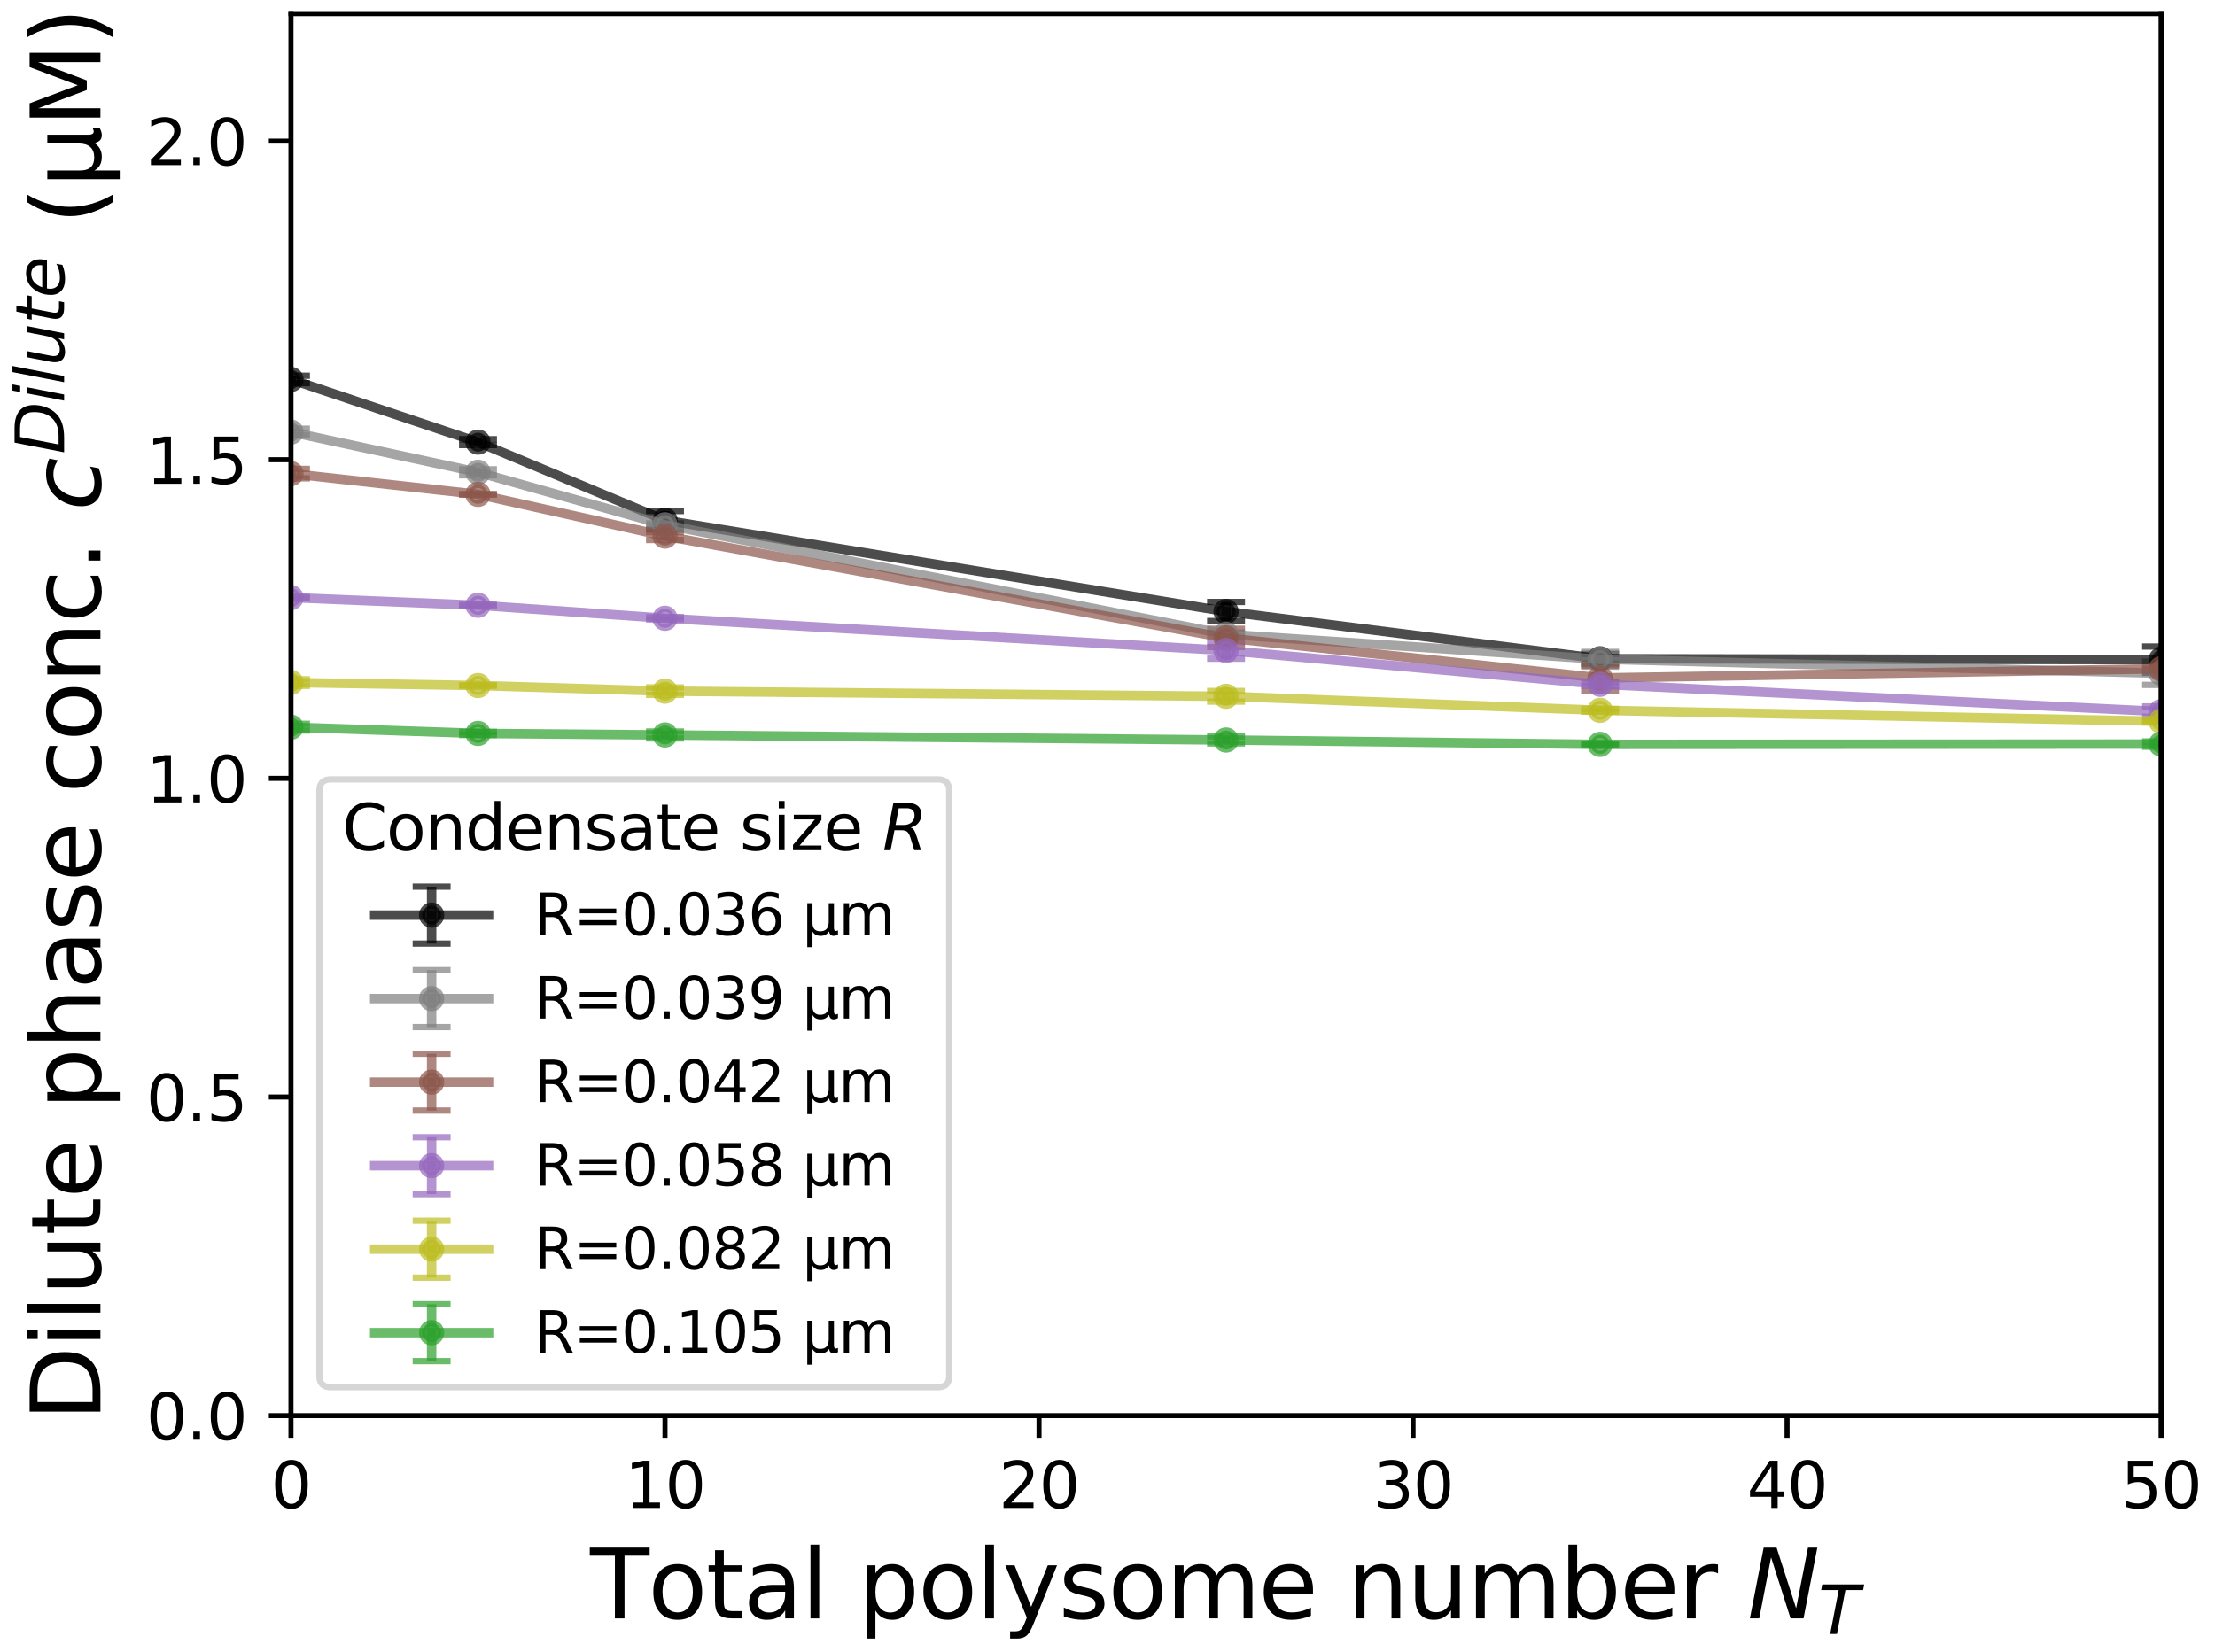 <?xml version="1.0" encoding="utf-8" standalone="no"?>
<!DOCTYPE svg PUBLIC "-//W3C//DTD SVG 1.1//EN"
  "http://www.w3.org/Graphics/SVG/1.1/DTD/svg11.dtd">
<svg xmlns:xlink="http://www.w3.org/1999/xlink" width="350.276pt" height="261.308pt" viewBox="0 0 350.276 261.308" xmlns="http://www.w3.org/2000/svg" version="1.1">
 <defs>
  <style type="text/css">*{stroke-linejoin: round; stroke-linecap: butt}</style>
 </defs>
 <g id="figure_1">
  <g id="patch_1">
   <path d="M 0 261.308 
L 350.276 261.308 
L 350.276 0 
L 0 0 
z
" style="fill: #ffffff"/>
  </g>
  <g id="axes_1">
   <g id="patch_2">
    <path d="M 46.013 223.92 
L 341.753 223.92 
L 341.753 2.16 
L 46.013 2.16 
z
" style="fill: #ffffff"/>
   </g>
   <g id="matplotlib.axis_1">
    <g id="xtick_1">
     <g id="line2d_1">
      <defs>
       <path id="maf78bfcd8c" d="M 0 0 
L 0 3.5 
" style="stroke: #000000; stroke-width: 0.8"/>
      </defs>
      <g>
       <use xlink:href="#maf78bfcd8c" x="46.013" y="223.92" style="stroke: #000000; stroke-width: 0.8"/>
      </g>
     </g>
     <g id="text_1">
      <!-- 0 -->
      <g transform="translate(42.832 238.518) scale(0.1 -0.1)">
       <defs>
        <path id="DejaVuSans-30" d="M 2034 4250 
Q 1547 4250 1301 3770 
Q 1056 3291 1056 2328 
Q 1056 1369 1301 889 
Q 1547 409 2034 409 
Q 2525 409 2770 889 
Q 3016 1369 3016 2328 
Q 3016 3291 2770 3770 
Q 2525 4250 2034 4250 
z
M 2034 4750 
Q 2819 4750 3233 4129 
Q 3647 3509 3647 2328 
Q 3647 1150 3233 529 
Q 2819 -91 2034 -91 
Q 1250 -91 836 529 
Q 422 1150 422 2328 
Q 422 3509 836 4129 
Q 1250 4750 2034 4750 
z
" transform="scale(0.016)"/>
       </defs>
       <use xlink:href="#DejaVuSans-30"/>
      </g>
     </g>
    </g>
    <g id="xtick_2">
     <g id="line2d_2">
      <g>
       <use xlink:href="#maf78bfcd8c" x="105.161" y="223.92" style="stroke: #000000; stroke-width: 0.8"/>
      </g>
     </g>
     <g id="text_2">
      <!-- 10 -->
      <g transform="translate(98.799 238.518) scale(0.1 -0.1)">
       <defs>
        <path id="DejaVuSans-31" d="M 794 531 
L 1825 531 
L 1825 4091 
L 703 3866 
L 703 4441 
L 1819 4666 
L 2450 4666 
L 2450 531 
L 3481 531 
L 3481 0 
L 794 0 
L 794 531 
z
" transform="scale(0.016)"/>
       </defs>
       <use xlink:href="#DejaVuSans-31"/>
       <use xlink:href="#DejaVuSans-30" x="63.623"/>
      </g>
     </g>
    </g>
    <g id="xtick_3">
     <g id="line2d_3">
      <g>
       <use xlink:href="#maf78bfcd8c" x="164.309" y="223.92" style="stroke: #000000; stroke-width: 0.8"/>
      </g>
     </g>
     <g id="text_3">
      <!-- 20 -->
      <g transform="translate(157.947 238.518) scale(0.1 -0.1)">
       <defs>
        <path id="DejaVuSans-32" d="M 1228 531 
L 3431 531 
L 3431 0 
L 469 0 
L 469 531 
Q 828 903 1448 1529 
Q 2069 2156 2228 2338 
Q 2531 2678 2651 2914 
Q 2772 3150 2772 3378 
Q 2772 3750 2511 3984 
Q 2250 4219 1831 4219 
Q 1534 4219 1204 4116 
Q 875 4013 500 3803 
L 500 4441 
Q 881 4594 1212 4672 
Q 1544 4750 1819 4750 
Q 2544 4750 2975 4387 
Q 3406 4025 3406 3419 
Q 3406 3131 3298 2873 
Q 3191 2616 2906 2266 
Q 2828 2175 2409 1742 
Q 1991 1309 1228 531 
z
" transform="scale(0.016)"/>
       </defs>
       <use xlink:href="#DejaVuSans-32"/>
       <use xlink:href="#DejaVuSans-30" x="63.623"/>
      </g>
     </g>
    </g>
    <g id="xtick_4">
     <g id="line2d_4">
      <g>
       <use xlink:href="#maf78bfcd8c" x="223.457" y="223.92" style="stroke: #000000; stroke-width: 0.8"/>
      </g>
     </g>
     <g id="text_4">
      <!-- 30 -->
      <g transform="translate(217.095 238.518) scale(0.1 -0.1)">
       <defs>
        <path id="DejaVuSans-33" d="M 2597 2516 
Q 3050 2419 3304 2112 
Q 3559 1806 3559 1356 
Q 3559 666 3084 287 
Q 2609 -91 1734 -91 
Q 1441 -91 1130 -33 
Q 819 25 488 141 
L 488 750 
Q 750 597 1062 519 
Q 1375 441 1716 441 
Q 2309 441 2620 675 
Q 2931 909 2931 1356 
Q 2931 1769 2642 2001 
Q 2353 2234 1838 2234 
L 1294 2234 
L 1294 2753 
L 1863 2753 
Q 2328 2753 2575 2939 
Q 2822 3125 2822 3475 
Q 2822 3834 2567 4026 
Q 2313 4219 1838 4219 
Q 1578 4219 1281 4162 
Q 984 4106 628 3988 
L 628 4550 
Q 988 4650 1302 4700 
Q 1616 4750 1894 4750 
Q 2613 4750 3031 4423 
Q 3450 4097 3450 3541 
Q 3450 3153 3228 2886 
Q 3006 2619 2597 2516 
z
" transform="scale(0.016)"/>
       </defs>
       <use xlink:href="#DejaVuSans-33"/>
       <use xlink:href="#DejaVuSans-30" x="63.623"/>
      </g>
     </g>
    </g>
    <g id="xtick_5">
     <g id="line2d_5">
      <g>
       <use xlink:href="#maf78bfcd8c" x="282.605" y="223.92" style="stroke: #000000; stroke-width: 0.8"/>
      </g>
     </g>
     <g id="text_5">
      <!-- 40 -->
      <g transform="translate(276.243 238.518) scale(0.1 -0.1)">
       <defs>
        <path id="DejaVuSans-34" d="M 2419 4116 
L 825 1625 
L 2419 1625 
L 2419 4116 
z
M 2253 4666 
L 3047 4666 
L 3047 1625 
L 3713 1625 
L 3713 1100 
L 3047 1100 
L 3047 0 
L 2419 0 
L 2419 1100 
L 313 1100 
L 313 1709 
L 2253 4666 
z
" transform="scale(0.016)"/>
       </defs>
       <use xlink:href="#DejaVuSans-34"/>
       <use xlink:href="#DejaVuSans-30" x="63.623"/>
      </g>
     </g>
    </g>
    <g id="xtick_6">
     <g id="line2d_6">
      <g>
       <use xlink:href="#maf78bfcd8c" x="341.753" y="223.92" style="stroke: #000000; stroke-width: 0.8"/>
      </g>
     </g>
     <g id="text_6">
      <!-- 50 -->
      <g transform="translate(335.391 238.518) scale(0.1 -0.1)">
       <defs>
        <path id="DejaVuSans-35" d="M 691 4666 
L 3169 4666 
L 3169 4134 
L 1269 4134 
L 1269 2991 
Q 1406 3038 1543 3061 
Q 1681 3084 1819 3084 
Q 2600 3084 3056 2656 
Q 3513 2228 3513 1497 
Q 3513 744 3044 326 
Q 2575 -91 1722 -91 
Q 1428 -91 1123 -41 
Q 819 9 494 109 
L 494 744 
Q 775 591 1075 516 
Q 1375 441 1709 441 
Q 2250 441 2565 725 
Q 2881 1009 2881 1497 
Q 2881 1984 2565 2268 
Q 2250 2553 1709 2553 
Q 1456 2553 1204 2497 
Q 953 2441 691 2322 
L 691 4666 
z
" transform="scale(0.016)"/>
       </defs>
       <use xlink:href="#DejaVuSans-35"/>
       <use xlink:href="#DejaVuSans-30" x="63.623"/>
      </g>
     </g>
    </g>
    <g id="text_7">
     <!-- Total polysome number $N_T$ -->
     <g transform="translate(93.308 255.998) scale(0.15 -0.15)">
      <defs>
       <path id="DejaVuSans-54" d="M -19 4666 
L 3928 4666 
L 3928 4134 
L 2272 4134 
L 2272 0 
L 1638 0 
L 1638 4134 
L -19 4134 
L -19 4666 
z
" transform="scale(0.016)"/>
       <path id="DejaVuSans-6f" d="M 1959 3097 
Q 1497 3097 1228 2736 
Q 959 2375 959 1747 
Q 959 1119 1226 758 
Q 1494 397 1959 397 
Q 2419 397 2687 759 
Q 2956 1122 2956 1747 
Q 2956 2369 2687 2733 
Q 2419 3097 1959 3097 
z
M 1959 3584 
Q 2709 3584 3137 3096 
Q 3566 2609 3566 1747 
Q 3566 888 3137 398 
Q 2709 -91 1959 -91 
Q 1206 -91 779 398 
Q 353 888 353 1747 
Q 353 2609 779 3096 
Q 1206 3584 1959 3584 
z
" transform="scale(0.016)"/>
       <path id="DejaVuSans-74" d="M 1172 4494 
L 1172 3500 
L 2356 3500 
L 2356 3053 
L 1172 3053 
L 1172 1153 
Q 1172 725 1289 603 
Q 1406 481 1766 481 
L 2356 481 
L 2356 0 
L 1766 0 
Q 1100 0 847 248 
Q 594 497 594 1153 
L 594 3053 
L 172 3053 
L 172 3500 
L 594 3500 
L 594 4494 
L 1172 4494 
z
" transform="scale(0.016)"/>
       <path id="DejaVuSans-61" d="M 2194 1759 
Q 1497 1759 1228 1600 
Q 959 1441 959 1056 
Q 959 750 1161 570 
Q 1363 391 1709 391 
Q 2188 391 2477 730 
Q 2766 1069 2766 1631 
L 2766 1759 
L 2194 1759 
z
M 3341 1997 
L 3341 0 
L 2766 0 
L 2766 531 
Q 2569 213 2275 61 
Q 1981 -91 1556 -91 
Q 1019 -91 701 211 
Q 384 513 384 1019 
Q 384 1609 779 1909 
Q 1175 2209 1959 2209 
L 2766 2209 
L 2766 2266 
Q 2766 2663 2505 2880 
Q 2244 3097 1772 3097 
Q 1472 3097 1187 3025 
Q 903 2953 641 2809 
L 641 3341 
Q 956 3463 1253 3523 
Q 1550 3584 1831 3584 
Q 2591 3584 2966 3190 
Q 3341 2797 3341 1997 
z
" transform="scale(0.016)"/>
       <path id="DejaVuSans-6c" d="M 603 4863 
L 1178 4863 
L 1178 0 
L 603 0 
L 603 4863 
z
" transform="scale(0.016)"/>
       <path id="DejaVuSans-20" transform="scale(0.016)"/>
       <path id="DejaVuSans-70" d="M 1159 525 
L 1159 -1331 
L 581 -1331 
L 581 3500 
L 1159 3500 
L 1159 2969 
Q 1341 3281 1617 3432 
Q 1894 3584 2278 3584 
Q 2916 3584 3314 3078 
Q 3713 2572 3713 1747 
Q 3713 922 3314 415 
Q 2916 -91 2278 -91 
Q 1894 -91 1617 61 
Q 1341 213 1159 525 
z
M 3116 1747 
Q 3116 2381 2855 2742 
Q 2594 3103 2138 3103 
Q 1681 3103 1420 2742 
Q 1159 2381 1159 1747 
Q 1159 1113 1420 752 
Q 1681 391 2138 391 
Q 2594 391 2855 752 
Q 3116 1113 3116 1747 
z
" transform="scale(0.016)"/>
       <path id="DejaVuSans-79" d="M 2059 -325 
Q 1816 -950 1584 -1140 
Q 1353 -1331 966 -1331 
L 506 -1331 
L 506 -850 
L 844 -850 
Q 1081 -850 1212 -737 
Q 1344 -625 1503 -206 
L 1606 56 
L 191 3500 
L 800 3500 
L 1894 763 
L 2988 3500 
L 3597 3500 
L 2059 -325 
z
" transform="scale(0.016)"/>
       <path id="DejaVuSans-73" d="M 2834 3397 
L 2834 2853 
Q 2591 2978 2328 3040 
Q 2066 3103 1784 3103 
Q 1356 3103 1142 2972 
Q 928 2841 928 2578 
Q 928 2378 1081 2264 
Q 1234 2150 1697 2047 
L 1894 2003 
Q 2506 1872 2764 1633 
Q 3022 1394 3022 966 
Q 3022 478 2636 193 
Q 2250 -91 1575 -91 
Q 1294 -91 989 -36 
Q 684 19 347 128 
L 347 722 
Q 666 556 975 473 
Q 1284 391 1588 391 
Q 1994 391 2212 530 
Q 2431 669 2431 922 
Q 2431 1156 2273 1281 
Q 2116 1406 1581 1522 
L 1381 1569 
Q 847 1681 609 1914 
Q 372 2147 372 2553 
Q 372 3047 722 3315 
Q 1072 3584 1716 3584 
Q 2034 3584 2315 3537 
Q 2597 3491 2834 3397 
z
" transform="scale(0.016)"/>
       <path id="DejaVuSans-6d" d="M 3328 2828 
Q 3544 3216 3844 3400 
Q 4144 3584 4550 3584 
Q 5097 3584 5394 3201 
Q 5691 2819 5691 2113 
L 5691 0 
L 5113 0 
L 5113 2094 
Q 5113 2597 4934 2840 
Q 4756 3084 4391 3084 
Q 3944 3084 3684 2787 
Q 3425 2491 3425 1978 
L 3425 0 
L 2847 0 
L 2847 2094 
Q 2847 2600 2669 2842 
Q 2491 3084 2119 3084 
Q 1678 3084 1418 2786 
Q 1159 2488 1159 1978 
L 1159 0 
L 581 0 
L 581 3500 
L 1159 3500 
L 1159 2956 
Q 1356 3278 1631 3431 
Q 1906 3584 2284 3584 
Q 2666 3584 2933 3390 
Q 3200 3197 3328 2828 
z
" transform="scale(0.016)"/>
       <path id="DejaVuSans-65" d="M 3597 1894 
L 3597 1613 
L 953 1613 
Q 991 1019 1311 708 
Q 1631 397 2203 397 
Q 2534 397 2845 478 
Q 3156 559 3463 722 
L 3463 178 
Q 3153 47 2828 -22 
Q 2503 -91 2169 -91 
Q 1331 -91 842 396 
Q 353 884 353 1716 
Q 353 2575 817 3079 
Q 1281 3584 2069 3584 
Q 2775 3584 3186 3129 
Q 3597 2675 3597 1894 
z
M 3022 2063 
Q 3016 2534 2758 2815 
Q 2500 3097 2075 3097 
Q 1594 3097 1305 2825 
Q 1016 2553 972 2059 
L 3022 2063 
z
" transform="scale(0.016)"/>
       <path id="DejaVuSans-6e" d="M 3513 2113 
L 3513 0 
L 2938 0 
L 2938 2094 
Q 2938 2591 2744 2837 
Q 2550 3084 2163 3084 
Q 1697 3084 1428 2787 
Q 1159 2491 1159 1978 
L 1159 0 
L 581 0 
L 581 3500 
L 1159 3500 
L 1159 2956 
Q 1366 3272 1645 3428 
Q 1925 3584 2291 3584 
Q 2894 3584 3203 3211 
Q 3513 2838 3513 2113 
z
" transform="scale(0.016)"/>
       <path id="DejaVuSans-75" d="M 544 1381 
L 544 3500 
L 1119 3500 
L 1119 1403 
Q 1119 906 1312 657 
Q 1506 409 1894 409 
Q 2359 409 2629 706 
Q 2900 1003 2900 1516 
L 2900 3500 
L 3475 3500 
L 3475 0 
L 2900 0 
L 2900 538 
Q 2691 219 2414 64 
Q 2138 -91 1772 -91 
Q 1169 -91 856 284 
Q 544 659 544 1381 
z
M 1991 3584 
L 1991 3584 
z
" transform="scale(0.016)"/>
       <path id="DejaVuSans-62" d="M 3116 1747 
Q 3116 2381 2855 2742 
Q 2594 3103 2138 3103 
Q 1681 3103 1420 2742 
Q 1159 2381 1159 1747 
Q 1159 1113 1420 752 
Q 1681 391 2138 391 
Q 2594 391 2855 752 
Q 3116 1113 3116 1747 
z
M 1159 2969 
Q 1341 3281 1617 3432 
Q 1894 3584 2278 3584 
Q 2916 3584 3314 3078 
Q 3713 2572 3713 1747 
Q 3713 922 3314 415 
Q 2916 -91 2278 -91 
Q 1894 -91 1617 61 
Q 1341 213 1159 525 
L 1159 0 
L 581 0 
L 581 4863 
L 1159 4863 
L 1159 2969 
z
" transform="scale(0.016)"/>
       <path id="DejaVuSans-72" d="M 2631 2963 
Q 2534 3019 2420 3045 
Q 2306 3072 2169 3072 
Q 1681 3072 1420 2755 
Q 1159 2438 1159 1844 
L 1159 0 
L 581 0 
L 581 3500 
L 1159 3500 
L 1159 2956 
Q 1341 3275 1631 3429 
Q 1922 3584 2338 3584 
Q 2397 3584 2469 3576 
Q 2541 3569 2628 3553 
L 2631 2963 
z
" transform="scale(0.016)"/>
       <path id="DejaVuSans-Oblique-4e" d="M 1081 4666 
L 1931 4666 
L 3219 666 
L 4000 4666 
L 4616 4666 
L 3706 0 
L 2853 0 
L 1569 4025 
L 788 0 
L 172 0 
L 1081 4666 
z
" transform="scale(0.016)"/>
       <path id="DejaVuSans-Oblique-54" d="M 378 4666 
L 4325 4666 
L 4225 4134 
L 2559 4134 
L 1759 0 
L 1125 0 
L 1925 4134 
L 275 4134 
L 378 4666 
z
" transform="scale(0.016)"/>
      </defs>
      <use xlink:href="#DejaVuSans-54" transform="translate(0 0.016)"/>
      <use xlink:href="#DejaVuSans-6f" transform="translate(61.084 0.016)"/>
      <use xlink:href="#DejaVuSans-74" transform="translate(122.266 0.016)"/>
      <use xlink:href="#DejaVuSans-61" transform="translate(161.475 0.016)"/>
      <use xlink:href="#DejaVuSans-6c" transform="translate(222.754 0.016)"/>
      <use xlink:href="#DejaVuSans-20" transform="translate(250.537 0.016)"/>
      <use xlink:href="#DejaVuSans-70" transform="translate(282.324 0.016)"/>
      <use xlink:href="#DejaVuSans-6f" transform="translate(345.801 0.016)"/>
      <use xlink:href="#DejaVuSans-6c" transform="translate(406.982 0.016)"/>
      <use xlink:href="#DejaVuSans-79" transform="translate(434.766 0.016)"/>
      <use xlink:href="#DejaVuSans-73" transform="translate(493.945 0.016)"/>
      <use xlink:href="#DejaVuSans-6f" transform="translate(546.045 0.016)"/>
      <use xlink:href="#DejaVuSans-6d" transform="translate(607.227 0.016)"/>
      <use xlink:href="#DejaVuSans-65" transform="translate(704.639 0.016)"/>
      <use xlink:href="#DejaVuSans-20" transform="translate(766.162 0.016)"/>
      <use xlink:href="#DejaVuSans-6e" transform="translate(797.949 0.016)"/>
      <use xlink:href="#DejaVuSans-75" transform="translate(861.328 0.016)"/>
      <use xlink:href="#DejaVuSans-6d" transform="translate(924.707 0.016)"/>
      <use xlink:href="#DejaVuSans-62" transform="translate(1022.119 0.016)"/>
      <use xlink:href="#DejaVuSans-65" transform="translate(1085.596 0.016)"/>
      <use xlink:href="#DejaVuSans-72" transform="translate(1147.119 0.016)"/>
      <use xlink:href="#DejaVuSans-20" transform="translate(1188.232 0.016)"/>
      <use xlink:href="#DejaVuSans-Oblique-4e" transform="translate(1220.02 0.016)"/>
      <use xlink:href="#DejaVuSans-Oblique-54" transform="translate(1294.824 -16.391) scale(0.7)"/>
     </g>
    </g>
   </g>
   <g id="matplotlib.axis_2">
    <g id="ytick_1">
     <g id="line2d_7">
      <defs>
       <path id="m07c759262a" d="M 0 0 
L -3.5 0 
" style="stroke: #000000; stroke-width: 0.8"/>
      </defs>
      <g>
       <use xlink:href="#m07c759262a" x="46.013" y="223.92" style="stroke: #000000; stroke-width: 0.8"/>
      </g>
     </g>
     <g id="text_8">
      <!-- 0.0 -->
      <g transform="translate(23.11 227.719) scale(0.1 -0.1)">
       <defs>
        <path id="DejaVuSans-2e" d="M 684 794 
L 1344 794 
L 1344 0 
L 684 0 
L 684 794 
z
" transform="scale(0.016)"/>
       </defs>
       <use xlink:href="#DejaVuSans-30"/>
       <use xlink:href="#DejaVuSans-2e" x="63.623"/>
       <use xlink:href="#DejaVuSans-30" x="95.41"/>
      </g>
     </g>
    </g>
    <g id="ytick_2">
     <g id="line2d_8">
      <g>
       <use xlink:href="#m07c759262a" x="46.013" y="173.52" style="stroke: #000000; stroke-width: 0.8"/>
      </g>
     </g>
     <g id="text_9">
      <!-- 0.5 -->
      <g transform="translate(23.11 177.319) scale(0.1 -0.1)">
       <use xlink:href="#DejaVuSans-30"/>
       <use xlink:href="#DejaVuSans-2e" x="63.623"/>
       <use xlink:href="#DejaVuSans-35" x="95.41"/>
      </g>
     </g>
    </g>
    <g id="ytick_3">
     <g id="line2d_9">
      <g>
       <use xlink:href="#m07c759262a" x="46.013" y="123.12" style="stroke: #000000; stroke-width: 0.8"/>
      </g>
     </g>
     <g id="text_10">
      <!-- 1.0 -->
      <g transform="translate(23.11 126.919) scale(0.1 -0.1)">
       <use xlink:href="#DejaVuSans-31"/>
       <use xlink:href="#DejaVuSans-2e" x="63.623"/>
       <use xlink:href="#DejaVuSans-30" x="95.41"/>
      </g>
     </g>
    </g>
    <g id="ytick_4">
     <g id="line2d_10">
      <g>
       <use xlink:href="#m07c759262a" x="46.013" y="72.72" style="stroke: #000000; stroke-width: 0.8"/>
      </g>
     </g>
     <g id="text_11">
      <!-- 1.5 -->
      <g transform="translate(23.11 76.519) scale(0.1 -0.1)">
       <use xlink:href="#DejaVuSans-31"/>
       <use xlink:href="#DejaVuSans-2e" x="63.623"/>
       <use xlink:href="#DejaVuSans-35" x="95.41"/>
      </g>
     </g>
    </g>
    <g id="ytick_5">
     <g id="line2d_11">
      <g>
       <use xlink:href="#m07c759262a" x="46.013" y="22.32" style="stroke: #000000; stroke-width: 0.8"/>
      </g>
     </g>
     <g id="text_12">
      <!-- 2.0 -->
      <g transform="translate(23.11 26.119) scale(0.1 -0.1)">
       <use xlink:href="#DejaVuSans-32"/>
       <use xlink:href="#DejaVuSans-2e" x="63.623"/>
       <use xlink:href="#DejaVuSans-30" x="95.41"/>
      </g>
     </g>
    </g>
    <g id="text_13">
     <!-- Dilute phase conc. $c^{Dilute}$ (µM) -->
     <g transform="translate(15.96 224.79) rotate(-90) scale(0.15 -0.15)">
      <defs>
       <path id="DejaVuSans-44" d="M 1259 4147 
L 1259 519 
L 2022 519 
Q 2988 519 3436 956 
Q 3884 1394 3884 2338 
Q 3884 3275 3436 3711 
Q 2988 4147 2022 4147 
L 1259 4147 
z
M 628 4666 
L 1925 4666 
Q 3281 4666 3915 4102 
Q 4550 3538 4550 2338 
Q 4550 1131 3912 565 
Q 3275 0 1925 0 
L 628 0 
L 628 4666 
z
" transform="scale(0.016)"/>
       <path id="DejaVuSans-69" d="M 603 3500 
L 1178 3500 
L 1178 0 
L 603 0 
L 603 3500 
z
M 603 4863 
L 1178 4863 
L 1178 4134 
L 603 4134 
L 603 4863 
z
" transform="scale(0.016)"/>
       <path id="DejaVuSans-68" d="M 3513 2113 
L 3513 0 
L 2938 0 
L 2938 2094 
Q 2938 2591 2744 2837 
Q 2550 3084 2163 3084 
Q 1697 3084 1428 2787 
Q 1159 2491 1159 1978 
L 1159 0 
L 581 0 
L 581 4863 
L 1159 4863 
L 1159 2956 
Q 1366 3272 1645 3428 
Q 1925 3584 2291 3584 
Q 2894 3584 3203 3211 
Q 3513 2838 3513 2113 
z
" transform="scale(0.016)"/>
       <path id="DejaVuSans-63" d="M 3122 3366 
L 3122 2828 
Q 2878 2963 2633 3030 
Q 2388 3097 2138 3097 
Q 1578 3097 1268 2742 
Q 959 2388 959 1747 
Q 959 1106 1268 751 
Q 1578 397 2138 397 
Q 2388 397 2633 464 
Q 2878 531 3122 666 
L 3122 134 
Q 2881 22 2623 -34 
Q 2366 -91 2075 -91 
Q 1284 -91 818 406 
Q 353 903 353 1747 
Q 353 2603 823 3093 
Q 1294 3584 2113 3584 
Q 2378 3584 2631 3529 
Q 2884 3475 3122 3366 
z
" transform="scale(0.016)"/>
       <path id="DejaVuSans-Oblique-63" d="M 3431 3366 
L 3316 2797 
Q 3109 2947 2876 3022 
Q 2644 3097 2394 3097 
Q 2119 3097 1870 3000 
Q 1622 2903 1453 2725 
Q 1184 2453 1037 2087 
Q 891 1722 891 1331 
Q 891 859 1127 628 
Q 1363 397 1844 397 
Q 2081 397 2348 469 
Q 2616 541 2906 684 
L 2797 116 
Q 2547 13 2283 -39 
Q 2019 -91 1741 -91 
Q 1044 -91 669 257 
Q 294 606 294 1253 
Q 294 1797 489 2255 
Q 684 2713 1069 3078 
Q 1331 3328 1684 3456 
Q 2038 3584 2456 3584 
Q 2700 3584 2940 3529 
Q 3181 3475 3431 3366 
z
" transform="scale(0.016)"/>
       <path id="DejaVuSans-Oblique-44" d="M 1081 4666 
L 2438 4666 
Q 3519 4666 4070 4208 
Q 4622 3750 4622 2847 
Q 4622 2250 4412 1698 
Q 4203 1147 3834 769 
Q 3463 381 2891 190 
Q 2319 0 1538 0 
L 172 0 
L 1081 4666 
z
M 1613 4147 
L 909 519 
L 1734 519 
Q 2794 519 3375 1128 
Q 3956 1738 3956 2847 
Q 3956 3519 3581 3833 
Q 3206 4147 2406 4147 
L 1613 4147 
z
" transform="scale(0.016)"/>
       <path id="DejaVuSans-Oblique-69" d="M 1172 4863 
L 1747 4863 
L 1606 4134 
L 1031 4134 
L 1172 4863 
z
M 909 3500 
L 1484 3500 
L 800 0 
L 225 0 
L 909 3500 
z
" transform="scale(0.016)"/>
       <path id="DejaVuSans-Oblique-6c" d="M 1172 4863 
L 1747 4863 
L 800 0 
L 225 0 
L 1172 4863 
z
" transform="scale(0.016)"/>
       <path id="DejaVuSans-Oblique-75" d="M 428 1388 
L 838 3500 
L 1416 3500 
L 1006 1409 
Q 975 1256 961 1147 
Q 947 1038 947 966 
Q 947 700 1109 554 
Q 1272 409 1569 409 
Q 2031 409 2368 721 
Q 2706 1034 2809 1563 
L 3194 3500 
L 3769 3500 
L 3091 0 
L 2516 0 
L 2631 550 
Q 2388 244 2052 76 
Q 1716 -91 1338 -91 
Q 878 -91 622 161 
Q 366 413 366 863 
Q 366 956 381 1097 
Q 397 1238 428 1388 
z
" transform="scale(0.016)"/>
       <path id="DejaVuSans-Oblique-74" d="M 2706 3500 
L 2619 3053 
L 1472 3053 
L 1100 1153 
Q 1081 1047 1072 975 
Q 1063 903 1063 863 
Q 1063 663 1183 572 
Q 1303 481 1569 481 
L 2150 481 
L 2053 0 
L 1503 0 
Q 991 0 739 200 
Q 488 400 488 806 
Q 488 878 497 964 
Q 506 1050 525 1153 
L 897 3053 
L 409 3053 
L 500 3500 
L 978 3500 
L 1172 4494 
L 1747 4494 
L 1556 3500 
L 2706 3500 
z
" transform="scale(0.016)"/>
       <path id="DejaVuSans-Oblique-65" d="M 3078 2063 
Q 3088 2113 3092 2166 
Q 3097 2219 3097 2272 
Q 3097 2653 2873 2875 
Q 2650 3097 2266 3097 
Q 1838 3097 1509 2826 
Q 1181 2556 1013 2059 
L 3078 2063 
z
M 3578 1613 
L 903 1613 
Q 884 1494 878 1425 
Q 872 1356 872 1306 
Q 872 872 1139 634 
Q 1406 397 1894 397 
Q 2269 397 2603 481 
Q 2938 566 3225 728 
L 3116 159 
Q 2806 34 2476 -28 
Q 2147 -91 1806 -91 
Q 1078 -91 686 257 
Q 294 606 294 1247 
Q 294 1794 489 2264 
Q 684 2734 1063 3103 
Q 1306 3334 1642 3459 
Q 1978 3584 2356 3584 
Q 2950 3584 3301 3228 
Q 3653 2872 3653 2272 
Q 3653 2128 3634 1964 
Q 3616 1800 3578 1613 
z
" transform="scale(0.016)"/>
       <path id="DejaVuSans-28" d="M 1984 4856 
Q 1566 4138 1362 3434 
Q 1159 2731 1159 2009 
Q 1159 1288 1364 580 
Q 1569 -128 1984 -844 
L 1484 -844 
Q 1016 -109 783 600 
Q 550 1309 550 2009 
Q 550 2706 781 3412 
Q 1013 4119 1484 4856 
L 1984 4856 
z
" transform="scale(0.016)"/>
       <path id="DejaVuSans-b5" d="M 544 -1331 
L 544 3500 
L 1119 3500 
L 1119 1325 
Q 1119 872 1334 640 
Q 1550 409 1972 409 
Q 2434 409 2667 671 
Q 2900 934 2900 1459 
L 2900 3500 
L 3475 3500 
L 3475 806 
Q 3475 619 3529 530 
Q 3584 441 3700 441 
Q 3728 441 3778 458 
Q 3828 475 3916 513 
L 3916 50 
Q 3788 -22 3673 -56 
Q 3559 -91 3450 -91 
Q 3234 -91 3106 31 
Q 2978 153 2931 403 
Q 2775 156 2548 32 
Q 2322 -91 2016 -91 
Q 1697 -91 1473 31 
Q 1250 153 1119 397 
L 1119 -1331 
L 544 -1331 
z
" transform="scale(0.016)"/>
       <path id="DejaVuSans-4d" d="M 628 4666 
L 1569 4666 
L 2759 1491 
L 3956 4666 
L 4897 4666 
L 4897 0 
L 4281 0 
L 4281 4097 
L 3078 897 
L 2444 897 
L 1241 4097 
L 1241 0 
L 628 0 
L 628 4666 
z
" transform="scale(0.016)"/>
       <path id="DejaVuSans-29" d="M 513 4856 
L 1013 4856 
Q 1481 4119 1714 3412 
Q 1947 2706 1947 2009 
Q 1947 1309 1714 600 
Q 1481 -109 1013 -844 
L 513 -844 
Q 928 -128 1133 580 
Q 1338 1288 1338 2009 
Q 1338 2731 1133 3434 
Q 928 4138 513 4856 
z
" transform="scale(0.016)"/>
      </defs>
      <use xlink:href="#DejaVuSans-44" transform="translate(0 0.53)"/>
      <use xlink:href="#DejaVuSans-69" transform="translate(77.002 0.53)"/>
      <use xlink:href="#DejaVuSans-6c" transform="translate(104.785 0.53)"/>
      <use xlink:href="#DejaVuSans-75" transform="translate(132.568 0.53)"/>
      <use xlink:href="#DejaVuSans-74" transform="translate(195.947 0.53)"/>
      <use xlink:href="#DejaVuSans-65" transform="translate(235.156 0.53)"/>
      <use xlink:href="#DejaVuSans-20" transform="translate(296.68 0.53)"/>
      <use xlink:href="#DejaVuSans-70" transform="translate(328.467 0.53)"/>
      <use xlink:href="#DejaVuSans-68" transform="translate(391.943 0.53)"/>
      <use xlink:href="#DejaVuSans-61" transform="translate(455.322 0.53)"/>
      <use xlink:href="#DejaVuSans-73" transform="translate(516.602 0.53)"/>
      <use xlink:href="#DejaVuSans-65" transform="translate(568.701 0.53)"/>
      <use xlink:href="#DejaVuSans-20" transform="translate(630.225 0.53)"/>
      <use xlink:href="#DejaVuSans-63" transform="translate(662.012 0.53)"/>
      <use xlink:href="#DejaVuSans-6f" transform="translate(716.992 0.53)"/>
      <use xlink:href="#DejaVuSans-6e" transform="translate(778.174 0.53)"/>
      <use xlink:href="#DejaVuSans-63" transform="translate(841.553 0.53)"/>
      <use xlink:href="#DejaVuSans-2e" transform="translate(896.533 0.53)"/>
      <use xlink:href="#DejaVuSans-20" transform="translate(928.32 0.53)"/>
      <use xlink:href="#DejaVuSans-Oblique-63" transform="translate(960.107 0.53)"/>
      <use xlink:href="#DejaVuSans-Oblique-44" transform="translate(1019.738 38.811) scale(0.7)"/>
      <use xlink:href="#DejaVuSans-Oblique-69" transform="translate(1073.639 38.811) scale(0.7)"/>
      <use xlink:href="#DejaVuSans-Oblique-6c" transform="translate(1093.087 38.811) scale(0.7)"/>
      <use xlink:href="#DejaVuSans-Oblique-75" transform="translate(1112.536 38.811) scale(0.7)"/>
      <use xlink:href="#DejaVuSans-Oblique-74" transform="translate(1156.901 38.811) scale(0.7)"/>
      <use xlink:href="#DejaVuSans-Oblique-65" transform="translate(1184.347 38.811) scale(0.7)"/>
      <use xlink:href="#DejaVuSans-20" transform="translate(1230.148 0.53)"/>
      <use xlink:href="#DejaVuSans-28" transform="translate(1261.935 0.53)"/>
      <use xlink:href="#DejaVuSans-b5" transform="translate(1300.949 0.53)"/>
      <use xlink:href="#DejaVuSans-4d" transform="translate(1364.572 0.53)"/>
      <use xlink:href="#DejaVuSans-29" transform="translate(1450.851 0.53)"/>
     </g>
    </g>
   </g>
   <g id="LineCollection_1">
    <path d="M 46.013 60.607 
L 46.013 59.431 
" clip-path="url(#p229917ff36)" style="fill: none; stroke: #000000; stroke-opacity: 0.7; stroke-width: 1.5"/>
    <path d="M 75.587 70.397 
L 75.587 69.475 
" clip-path="url(#p229917ff36)" style="fill: none; stroke: #000000; stroke-opacity: 0.7; stroke-width: 1.5"/>
    <path d="M 105.161 83.764 
L 105.161 80.826 
" clip-path="url(#p229917ff36)" style="fill: none; stroke: #000000; stroke-opacity: 0.7; stroke-width: 1.5"/>
    <path d="M 193.883 98.235 
L 193.883 95.214 
" clip-path="url(#p229917ff36)" style="fill: none; stroke: #000000; stroke-opacity: 0.7; stroke-width: 1.5"/>
    <path d="M 253.031 104.965 
L 253.031 103.43 
" clip-path="url(#p229917ff36)" style="fill: none; stroke: #000000; stroke-opacity: 0.7; stroke-width: 1.5"/>
    <path d="M 341.753 106.427 
L 341.753 102.264 
" clip-path="url(#p229917ff36)" style="fill: none; stroke: #000000; stroke-opacity: 0.7; stroke-width: 1.5"/>
   </g>
   <g id="line2d_12">
    <defs>
     <path id="mda4283dbc8" d="M 3 0 
L -3 -0 
" style="stroke: #000000; stroke-opacity: 0.7"/>
    </defs>
    <g clip-path="url(#p229917ff36)">
     <use xlink:href="#mda4283dbc8" x="46.013" y="60.607" style="fill-opacity: 0.7; stroke: #000000; stroke-opacity: 0.7"/>
     <use xlink:href="#mda4283dbc8" x="75.587" y="70.397" style="fill-opacity: 0.7; stroke: #000000; stroke-opacity: 0.7"/>
     <use xlink:href="#mda4283dbc8" x="105.161" y="83.764" style="fill-opacity: 0.7; stroke: #000000; stroke-opacity: 0.7"/>
     <use xlink:href="#mda4283dbc8" x="193.883" y="98.235" style="fill-opacity: 0.7; stroke: #000000; stroke-opacity: 0.7"/>
     <use xlink:href="#mda4283dbc8" x="253.031" y="104.965" style="fill-opacity: 0.7; stroke: #000000; stroke-opacity: 0.7"/>
     <use xlink:href="#mda4283dbc8" x="341.753" y="106.427" style="fill-opacity: 0.7; stroke: #000000; stroke-opacity: 0.7"/>
    </g>
   </g>
   <g id="line2d_13">
    <g clip-path="url(#p229917ff36)">
     <use xlink:href="#mda4283dbc8" x="46.013" y="59.431" style="fill-opacity: 0.7; stroke: #000000; stroke-opacity: 0.7"/>
     <use xlink:href="#mda4283dbc8" x="75.587" y="69.475" style="fill-opacity: 0.7; stroke: #000000; stroke-opacity: 0.7"/>
     <use xlink:href="#mda4283dbc8" x="105.161" y="80.826" style="fill-opacity: 0.7; stroke: #000000; stroke-opacity: 0.7"/>
     <use xlink:href="#mda4283dbc8" x="193.883" y="95.214" style="fill-opacity: 0.7; stroke: #000000; stroke-opacity: 0.7"/>
     <use xlink:href="#mda4283dbc8" x="253.031" y="103.43" style="fill-opacity: 0.7; stroke: #000000; stroke-opacity: 0.7"/>
     <use xlink:href="#mda4283dbc8" x="341.753" y="102.264" style="fill-opacity: 0.7; stroke: #000000; stroke-opacity: 0.7"/>
    </g>
   </g>
   <g id="LineCollection_2">
    <path clip-path="url(#p229917ff36)" style="fill: none; stroke: #000000; stroke-opacity: 0.7; stroke-width: 1.5"/>
   </g>
   <g id="line2d_14">
    <g clip-path="url(#p229917ff36)">
     <use xlink:href="#mda4283dbc8" x="46.013" y="324.72" style="fill-opacity: 0.7; stroke: #000000; stroke-opacity: 0.7"/>
    </g>
   </g>
   <g id="line2d_15">
    <g clip-path="url(#p229917ff36)">
     <use xlink:href="#mda4283dbc8" x="46.013" y="324.72" style="fill-opacity: 0.7; stroke: #000000; stroke-opacity: 0.7"/>
    </g>
   </g>
   <g id="LineCollection_3">
    <path d="M 46.013 68.872 
L 46.013 67.81 
" clip-path="url(#p229917ff36)" style="fill: none; stroke: #7f7f7f; stroke-opacity: 0.7; stroke-width: 1.5"/>
    <path d="M 75.587 75.176 
L 75.587 74.231 
" clip-path="url(#p229917ff36)" style="fill: none; stroke: #7f7f7f; stroke-opacity: 0.7; stroke-width: 1.5"/>
    <path d="M 105.161 83.246 
L 105.161 82.783 
" clip-path="url(#p229917ff36)" style="fill: none; stroke: #7f7f7f; stroke-opacity: 0.7; stroke-width: 1.5"/>
    <path d="M 193.883 100.602 
L 193.883 100.062 
" clip-path="url(#p229917ff36)" style="fill: none; stroke: #7f7f7f; stroke-opacity: 0.7; stroke-width: 1.5"/>
    <path d="M 253.031 105.439 
L 253.031 103.117 
" clip-path="url(#p229917ff36)" style="fill: none; stroke: #7f7f7f; stroke-opacity: 0.7; stroke-width: 1.5"/>
    <path d="M 341.753 108.334 
L 341.753 104.639 
" clip-path="url(#p229917ff36)" style="fill: none; stroke: #7f7f7f; stroke-opacity: 0.7; stroke-width: 1.5"/>
   </g>
   <g id="line2d_16">
    <defs>
     <path id="m87b8510bdd" d="M 3 0 
L -3 -0 
" style="stroke: #7f7f7f; stroke-opacity: 0.7"/>
    </defs>
    <g clip-path="url(#p229917ff36)">
     <use xlink:href="#m87b8510bdd" x="46.013" y="68.872" style="fill: #7f7f7f; fill-opacity: 0.7; stroke: #7f7f7f; stroke-opacity: 0.7"/>
     <use xlink:href="#m87b8510bdd" x="75.587" y="75.176" style="fill: #7f7f7f; fill-opacity: 0.7; stroke: #7f7f7f; stroke-opacity: 0.7"/>
     <use xlink:href="#m87b8510bdd" x="105.161" y="83.246" style="fill: #7f7f7f; fill-opacity: 0.7; stroke: #7f7f7f; stroke-opacity: 0.7"/>
     <use xlink:href="#m87b8510bdd" x="193.883" y="100.602" style="fill: #7f7f7f; fill-opacity: 0.7; stroke: #7f7f7f; stroke-opacity: 0.7"/>
     <use xlink:href="#m87b8510bdd" x="253.031" y="105.439" style="fill: #7f7f7f; fill-opacity: 0.7; stroke: #7f7f7f; stroke-opacity: 0.7"/>
     <use xlink:href="#m87b8510bdd" x="341.753" y="108.334" style="fill: #7f7f7f; fill-opacity: 0.7; stroke: #7f7f7f; stroke-opacity: 0.7"/>
    </g>
   </g>
   <g id="line2d_17">
    <g clip-path="url(#p229917ff36)">
     <use xlink:href="#m87b8510bdd" x="46.013" y="67.81" style="fill: #7f7f7f; fill-opacity: 0.7; stroke: #7f7f7f; stroke-opacity: 0.7"/>
     <use xlink:href="#m87b8510bdd" x="75.587" y="74.231" style="fill: #7f7f7f; fill-opacity: 0.7; stroke: #7f7f7f; stroke-opacity: 0.7"/>
     <use xlink:href="#m87b8510bdd" x="105.161" y="82.783" style="fill: #7f7f7f; fill-opacity: 0.7; stroke: #7f7f7f; stroke-opacity: 0.7"/>
     <use xlink:href="#m87b8510bdd" x="193.883" y="100.062" style="fill: #7f7f7f; fill-opacity: 0.7; stroke: #7f7f7f; stroke-opacity: 0.7"/>
     <use xlink:href="#m87b8510bdd" x="253.031" y="103.117" style="fill: #7f7f7f; fill-opacity: 0.7; stroke: #7f7f7f; stroke-opacity: 0.7"/>
     <use xlink:href="#m87b8510bdd" x="341.753" y="104.639" style="fill: #7f7f7f; fill-opacity: 0.7; stroke: #7f7f7f; stroke-opacity: 0.7"/>
    </g>
   </g>
   <g id="LineCollection_4">
    <path clip-path="url(#p229917ff36)" style="fill: none; stroke: #7f7f7f; stroke-opacity: 0.7; stroke-width: 1.5"/>
   </g>
   <g id="line2d_18">
    <g clip-path="url(#p229917ff36)">
     <use xlink:href="#m87b8510bdd" x="46.013" y="324.72" style="fill: #7f7f7f; fill-opacity: 0.7; stroke: #7f7f7f; stroke-opacity: 0.7"/>
    </g>
   </g>
   <g id="line2d_19">
    <g clip-path="url(#p229917ff36)">
     <use xlink:href="#m87b8510bdd" x="46.013" y="324.72" style="fill: #7f7f7f; fill-opacity: 0.7; stroke: #7f7f7f; stroke-opacity: 0.7"/>
    </g>
   </g>
   <g id="LineCollection_5">
    <path d="M 46.013 75.668 
L 46.013 74.171 
" clip-path="url(#p229917ff36)" style="fill: none; stroke: #8c564b; stroke-opacity: 0.7; stroke-width: 1.5"/>
    <path d="M 75.587 78.249 
L 75.587 78.135 
" clip-path="url(#p229917ff36)" style="fill: none; stroke: #8c564b; stroke-opacity: 0.7; stroke-width: 1.5"/>
    <path d="M 105.161 85.419 
L 105.161 84.167 
" clip-path="url(#p229917ff36)" style="fill: none; stroke: #8c564b; stroke-opacity: 0.7; stroke-width: 1.5"/>
    <path d="M 193.883 102.339 
L 193.883 99.466 
" clip-path="url(#p229917ff36)" style="fill: none; stroke: #8c564b; stroke-opacity: 0.7; stroke-width: 1.5"/>
    <path d="M 253.031 109.214 
L 253.031 105.254 
" clip-path="url(#p229917ff36)" style="fill: none; stroke: #8c564b; stroke-opacity: 0.7; stroke-width: 1.5"/>
    <path d="M 341.753 105.92 
L 341.753 105.64 
" clip-path="url(#p229917ff36)" style="fill: none; stroke: #8c564b; stroke-opacity: 0.7; stroke-width: 1.5"/>
   </g>
   <g id="line2d_20">
    <defs>
     <path id="m8158933f5c" d="M 3 0 
L -3 -0 
" style="stroke: #8c564b; stroke-opacity: 0.7"/>
    </defs>
    <g clip-path="url(#p229917ff36)">
     <use xlink:href="#m8158933f5c" x="46.013" y="75.668" style="fill: #8c564b; fill-opacity: 0.7; stroke: #8c564b; stroke-opacity: 0.7"/>
     <use xlink:href="#m8158933f5c" x="75.587" y="78.249" style="fill: #8c564b; fill-opacity: 0.7; stroke: #8c564b; stroke-opacity: 0.7"/>
     <use xlink:href="#m8158933f5c" x="105.161" y="85.419" style="fill: #8c564b; fill-opacity: 0.7; stroke: #8c564b; stroke-opacity: 0.7"/>
     <use xlink:href="#m8158933f5c" x="193.883" y="102.339" style="fill: #8c564b; fill-opacity: 0.7; stroke: #8c564b; stroke-opacity: 0.7"/>
     <use xlink:href="#m8158933f5c" x="253.031" y="109.214" style="fill: #8c564b; fill-opacity: 0.7; stroke: #8c564b; stroke-opacity: 0.7"/>
     <use xlink:href="#m8158933f5c" x="341.753" y="105.92" style="fill: #8c564b; fill-opacity: 0.7; stroke: #8c564b; stroke-opacity: 0.7"/>
    </g>
   </g>
   <g id="line2d_21">
    <g clip-path="url(#p229917ff36)">
     <use xlink:href="#m8158933f5c" x="46.013" y="74.171" style="fill: #8c564b; fill-opacity: 0.7; stroke: #8c564b; stroke-opacity: 0.7"/>
     <use xlink:href="#m8158933f5c" x="75.587" y="78.135" style="fill: #8c564b; fill-opacity: 0.7; stroke: #8c564b; stroke-opacity: 0.7"/>
     <use xlink:href="#m8158933f5c" x="105.161" y="84.167" style="fill: #8c564b; fill-opacity: 0.7; stroke: #8c564b; stroke-opacity: 0.7"/>
     <use xlink:href="#m8158933f5c" x="193.883" y="99.466" style="fill: #8c564b; fill-opacity: 0.7; stroke: #8c564b; stroke-opacity: 0.7"/>
     <use xlink:href="#m8158933f5c" x="253.031" y="105.254" style="fill: #8c564b; fill-opacity: 0.7; stroke: #8c564b; stroke-opacity: 0.7"/>
     <use xlink:href="#m8158933f5c" x="341.753" y="105.64" style="fill: #8c564b; fill-opacity: 0.7; stroke: #8c564b; stroke-opacity: 0.7"/>
    </g>
   </g>
   <g id="LineCollection_6">
    <path clip-path="url(#p229917ff36)" style="fill: none; stroke: #8c564b; stroke-opacity: 0.7; stroke-width: 1.5"/>
   </g>
   <g id="line2d_22">
    <g clip-path="url(#p229917ff36)">
     <use xlink:href="#m8158933f5c" x="46.013" y="324.72" style="fill: #8c564b; fill-opacity: 0.7; stroke: #8c564b; stroke-opacity: 0.7"/>
    </g>
   </g>
   <g id="line2d_23">
    <g clip-path="url(#p229917ff36)">
     <use xlink:href="#m8158933f5c" x="46.013" y="324.72" style="fill: #8c564b; fill-opacity: 0.7; stroke: #8c564b; stroke-opacity: 0.7"/>
    </g>
   </g>
   <g id="LineCollection_7">
    <path d="M 46.013 94.628 
L 46.013 94.431 
" clip-path="url(#p229917ff36)" style="fill: none; stroke: #9467bd; stroke-opacity: 0.7; stroke-width: 1.5"/>
    <path d="M 75.587 95.822 
L 75.587 95.655 
" clip-path="url(#p229917ff36)" style="fill: none; stroke: #9467bd; stroke-opacity: 0.7; stroke-width: 1.5"/>
    <path d="M 105.161 97.973 
L 105.161 97.619 
" clip-path="url(#p229917ff36)" style="fill: none; stroke: #9467bd; stroke-opacity: 0.7; stroke-width: 1.5"/>
    <path d="M 193.883 104.194 
L 193.883 101.59 
" clip-path="url(#p229917ff36)" style="fill: none; stroke: #9467bd; stroke-opacity: 0.7; stroke-width: 1.5"/>
    <path d="M 253.031 108.524 
L 253.031 107.954 
" clip-path="url(#p229917ff36)" style="fill: none; stroke: #9467bd; stroke-opacity: 0.7; stroke-width: 1.5"/>
    <path d="M 341.753 113.372 
L 341.753 111.736 
" clip-path="url(#p229917ff36)" style="fill: none; stroke: #9467bd; stroke-opacity: 0.7; stroke-width: 1.5"/>
   </g>
   <g id="line2d_24">
    <defs>
     <path id="mad7a544e51" d="M 3 0 
L -3 -0 
" style="stroke: #9467bd; stroke-opacity: 0.7"/>
    </defs>
    <g clip-path="url(#p229917ff36)">
     <use xlink:href="#mad7a544e51" x="46.013" y="94.628" style="fill: #9467bd; fill-opacity: 0.7; stroke: #9467bd; stroke-opacity: 0.7"/>
     <use xlink:href="#mad7a544e51" x="75.587" y="95.822" style="fill: #9467bd; fill-opacity: 0.7; stroke: #9467bd; stroke-opacity: 0.7"/>
     <use xlink:href="#mad7a544e51" x="105.161" y="97.973" style="fill: #9467bd; fill-opacity: 0.7; stroke: #9467bd; stroke-opacity: 0.7"/>
     <use xlink:href="#mad7a544e51" x="193.883" y="104.194" style="fill: #9467bd; fill-opacity: 0.7; stroke: #9467bd; stroke-opacity: 0.7"/>
     <use xlink:href="#mad7a544e51" x="253.031" y="108.524" style="fill: #9467bd; fill-opacity: 0.7; stroke: #9467bd; stroke-opacity: 0.7"/>
     <use xlink:href="#mad7a544e51" x="341.753" y="113.372" style="fill: #9467bd; fill-opacity: 0.7; stroke: #9467bd; stroke-opacity: 0.7"/>
    </g>
   </g>
   <g id="line2d_25">
    <g clip-path="url(#p229917ff36)">
     <use xlink:href="#mad7a544e51" x="46.013" y="94.431" style="fill: #9467bd; fill-opacity: 0.7; stroke: #9467bd; stroke-opacity: 0.7"/>
     <use xlink:href="#mad7a544e51" x="75.587" y="95.655" style="fill: #9467bd; fill-opacity: 0.7; stroke: #9467bd; stroke-opacity: 0.7"/>
     <use xlink:href="#mad7a544e51" x="105.161" y="97.619" style="fill: #9467bd; fill-opacity: 0.7; stroke: #9467bd; stroke-opacity: 0.7"/>
     <use xlink:href="#mad7a544e51" x="193.883" y="101.59" style="fill: #9467bd; fill-opacity: 0.7; stroke: #9467bd; stroke-opacity: 0.7"/>
     <use xlink:href="#mad7a544e51" x="253.031" y="107.954" style="fill: #9467bd; fill-opacity: 0.7; stroke: #9467bd; stroke-opacity: 0.7"/>
     <use xlink:href="#mad7a544e51" x="341.753" y="111.736" style="fill: #9467bd; fill-opacity: 0.7; stroke: #9467bd; stroke-opacity: 0.7"/>
    </g>
   </g>
   <g id="LineCollection_8">
    <path clip-path="url(#p229917ff36)" style="fill: none; stroke: #9467bd; stroke-opacity: 0.7; stroke-width: 1.5"/>
   </g>
   <g id="line2d_26">
    <g clip-path="url(#p229917ff36)">
     <use xlink:href="#mad7a544e51" x="46.013" y="324.72" style="fill: #9467bd; fill-opacity: 0.7; stroke: #9467bd; stroke-opacity: 0.7"/>
    </g>
   </g>
   <g id="line2d_27">
    <g clip-path="url(#p229917ff36)">
     <use xlink:href="#mad7a544e51" x="46.013" y="324.72" style="fill: #9467bd; fill-opacity: 0.7; stroke: #9467bd; stroke-opacity: 0.7"/>
    </g>
   </g>
   <g id="LineCollection_9">
    <path d="M 46.013 108.489 
L 46.013 107.445 
" clip-path="url(#p229917ff36)" style="fill: none; stroke: #bcbd22; stroke-opacity: 0.7; stroke-width: 1.5"/>
    <path d="M 75.587 108.487 
L 75.587 108.383 
" clip-path="url(#p229917ff36)" style="fill: none; stroke: #bcbd22; stroke-opacity: 0.7; stroke-width: 1.5"/>
    <path d="M 105.161 109.917 
L 105.161 108.727 
" clip-path="url(#p229917ff36)" style="fill: none; stroke: #bcbd22; stroke-opacity: 0.7; stroke-width: 1.5"/>
    <path d="M 193.883 110.981 
L 193.883 109.299 
" clip-path="url(#p229917ff36)" style="fill: none; stroke: #bcbd22; stroke-opacity: 0.7; stroke-width: 1.5"/>
    <path d="M 253.031 112.582 
L 253.031 112.127 
" clip-path="url(#p229917ff36)" style="fill: none; stroke: #bcbd22; stroke-opacity: 0.7; stroke-width: 1.5"/>
    <path d="M 341.753 114.256 
L 341.753 113.92 
" clip-path="url(#p229917ff36)" style="fill: none; stroke: #bcbd22; stroke-opacity: 0.7; stroke-width: 1.5"/>
   </g>
   <g id="line2d_28">
    <defs>
     <path id="m1f1314519b" d="M 3 0 
L -3 -0 
" style="stroke: #bcbd22; stroke-opacity: 0.7"/>
    </defs>
    <g clip-path="url(#p229917ff36)">
     <use xlink:href="#m1f1314519b" x="46.013" y="108.489" style="fill: #bcbd22; fill-opacity: 0.7; stroke: #bcbd22; stroke-opacity: 0.7"/>
     <use xlink:href="#m1f1314519b" x="75.587" y="108.487" style="fill: #bcbd22; fill-opacity: 0.7; stroke: #bcbd22; stroke-opacity: 0.7"/>
     <use xlink:href="#m1f1314519b" x="105.161" y="109.917" style="fill: #bcbd22; fill-opacity: 0.7; stroke: #bcbd22; stroke-opacity: 0.7"/>
     <use xlink:href="#m1f1314519b" x="193.883" y="110.981" style="fill: #bcbd22; fill-opacity: 0.7; stroke: #bcbd22; stroke-opacity: 0.7"/>
     <use xlink:href="#m1f1314519b" x="253.031" y="112.582" style="fill: #bcbd22; fill-opacity: 0.7; stroke: #bcbd22; stroke-opacity: 0.7"/>
     <use xlink:href="#m1f1314519b" x="341.753" y="114.256" style="fill: #bcbd22; fill-opacity: 0.7; stroke: #bcbd22; stroke-opacity: 0.7"/>
    </g>
   </g>
   <g id="line2d_29">
    <g clip-path="url(#p229917ff36)">
     <use xlink:href="#m1f1314519b" x="46.013" y="107.445" style="fill: #bcbd22; fill-opacity: 0.7; stroke: #bcbd22; stroke-opacity: 0.7"/>
     <use xlink:href="#m1f1314519b" x="75.587" y="108.383" style="fill: #bcbd22; fill-opacity: 0.7; stroke: #bcbd22; stroke-opacity: 0.7"/>
     <use xlink:href="#m1f1314519b" x="105.161" y="108.727" style="fill: #bcbd22; fill-opacity: 0.7; stroke: #bcbd22; stroke-opacity: 0.7"/>
     <use xlink:href="#m1f1314519b" x="193.883" y="109.299" style="fill: #bcbd22; fill-opacity: 0.7; stroke: #bcbd22; stroke-opacity: 0.7"/>
     <use xlink:href="#m1f1314519b" x="253.031" y="112.127" style="fill: #bcbd22; fill-opacity: 0.7; stroke: #bcbd22; stroke-opacity: 0.7"/>
     <use xlink:href="#m1f1314519b" x="341.753" y="113.92" style="fill: #bcbd22; fill-opacity: 0.7; stroke: #bcbd22; stroke-opacity: 0.7"/>
    </g>
   </g>
   <g id="LineCollection_10">
    <path clip-path="url(#p229917ff36)" style="fill: none; stroke: #bcbd22; stroke-opacity: 0.7; stroke-width: 1.5"/>
   </g>
   <g id="line2d_30">
    <g clip-path="url(#p229917ff36)">
     <use xlink:href="#m1f1314519b" x="46.013" y="324.72" style="fill: #bcbd22; fill-opacity: 0.7; stroke: #bcbd22; stroke-opacity: 0.7"/>
    </g>
   </g>
   <g id="line2d_31">
    <g clip-path="url(#p229917ff36)">
     <use xlink:href="#m1f1314519b" x="46.013" y="324.72" style="fill: #bcbd22; fill-opacity: 0.7; stroke: #bcbd22; stroke-opacity: 0.7"/>
    </g>
   </g>
   <g id="LineCollection_11">
    <path d="M 46.013 115.552 
L 46.013 114.493 
" clip-path="url(#p229917ff36)" style="fill: none; stroke: #2ca02c; stroke-opacity: 0.7; stroke-width: 1.5"/>
    <path d="M 75.587 116.262 
L 75.587 115.76 
" clip-path="url(#p229917ff36)" style="fill: none; stroke: #2ca02c; stroke-opacity: 0.7; stroke-width: 1.5"/>
    <path d="M 105.161 116.797 
L 105.161 115.707 
" clip-path="url(#p229917ff36)" style="fill: none; stroke: #2ca02c; stroke-opacity: 0.7; stroke-width: 1.5"/>
    <path d="M 193.883 117.591 
L 193.883 116.512 
" clip-path="url(#p229917ff36)" style="fill: none; stroke: #2ca02c; stroke-opacity: 0.7; stroke-width: 1.5"/>
    <path d="M 253.031 117.833 
L 253.031 117.656 
" clip-path="url(#p229917ff36)" style="fill: none; stroke: #2ca02c; stroke-opacity: 0.7; stroke-width: 1.5"/>
    <path d="M 341.753 118.113 
L 341.753 117.278 
" clip-path="url(#p229917ff36)" style="fill: none; stroke: #2ca02c; stroke-opacity: 0.7; stroke-width: 1.5"/>
   </g>
   <g id="line2d_32">
    <defs>
     <path id="m06ccd67a8b" d="M 3 0 
L -3 -0 
" style="stroke: #2ca02c; stroke-opacity: 0.7"/>
    </defs>
    <g clip-path="url(#p229917ff36)">
     <use xlink:href="#m06ccd67a8b" x="46.013" y="115.552" style="fill: #2ca02c; fill-opacity: 0.7; stroke: #2ca02c; stroke-opacity: 0.7"/>
     <use xlink:href="#m06ccd67a8b" x="75.587" y="116.262" style="fill: #2ca02c; fill-opacity: 0.7; stroke: #2ca02c; stroke-opacity: 0.7"/>
     <use xlink:href="#m06ccd67a8b" x="105.161" y="116.797" style="fill: #2ca02c; fill-opacity: 0.7; stroke: #2ca02c; stroke-opacity: 0.7"/>
     <use xlink:href="#m06ccd67a8b" x="193.883" y="117.591" style="fill: #2ca02c; fill-opacity: 0.7; stroke: #2ca02c; stroke-opacity: 0.7"/>
     <use xlink:href="#m06ccd67a8b" x="253.031" y="117.833" style="fill: #2ca02c; fill-opacity: 0.7; stroke: #2ca02c; stroke-opacity: 0.7"/>
     <use xlink:href="#m06ccd67a8b" x="341.753" y="118.113" style="fill: #2ca02c; fill-opacity: 0.7; stroke: #2ca02c; stroke-opacity: 0.7"/>
    </g>
   </g>
   <g id="line2d_33">
    <g clip-path="url(#p229917ff36)">
     <use xlink:href="#m06ccd67a8b" x="46.013" y="114.493" style="fill: #2ca02c; fill-opacity: 0.7; stroke: #2ca02c; stroke-opacity: 0.7"/>
     <use xlink:href="#m06ccd67a8b" x="75.587" y="115.76" style="fill: #2ca02c; fill-opacity: 0.7; stroke: #2ca02c; stroke-opacity: 0.7"/>
     <use xlink:href="#m06ccd67a8b" x="105.161" y="115.707" style="fill: #2ca02c; fill-opacity: 0.7; stroke: #2ca02c; stroke-opacity: 0.7"/>
     <use xlink:href="#m06ccd67a8b" x="193.883" y="116.512" style="fill: #2ca02c; fill-opacity: 0.7; stroke: #2ca02c; stroke-opacity: 0.7"/>
     <use xlink:href="#m06ccd67a8b" x="253.031" y="117.656" style="fill: #2ca02c; fill-opacity: 0.7; stroke: #2ca02c; stroke-opacity: 0.7"/>
     <use xlink:href="#m06ccd67a8b" x="341.753" y="117.278" style="fill: #2ca02c; fill-opacity: 0.7; stroke: #2ca02c; stroke-opacity: 0.7"/>
    </g>
   </g>
   <g id="LineCollection_12">
    <path clip-path="url(#p229917ff36)" style="fill: none; stroke: #2ca02c; stroke-opacity: 0.7; stroke-width: 1.5"/>
   </g>
   <g id="line2d_34">
    <g clip-path="url(#p229917ff36)">
     <use xlink:href="#m06ccd67a8b" x="46.013" y="324.72" style="fill: #2ca02c; fill-opacity: 0.7; stroke: #2ca02c; stroke-opacity: 0.7"/>
    </g>
   </g>
   <g id="line2d_35">
    <g clip-path="url(#p229917ff36)">
     <use xlink:href="#m06ccd67a8b" x="46.013" y="324.72" style="fill: #2ca02c; fill-opacity: 0.7; stroke: #2ca02c; stroke-opacity: 0.7"/>
    </g>
   </g>
   <g id="line2d_36">
    <path d="M 46.013 60.019 
L 75.587 69.936 
L 105.161 82.295 
L 193.883 96.725 
L 253.031 104.198 
L 341.753 104.346 
" clip-path="url(#p229917ff36)" style="fill: none; stroke: #000000; stroke-opacity: 0.7; stroke-width: 1.5; stroke-linecap: square"/>
    <defs>
     <path id="mbdc090fd4e" d="M 0 1.5 
C 0.398 1.5 0.779 1.342 1.061 1.061 
C 1.342 0.779 1.5 0.398 1.5 0 
C 1.5 -0.398 1.342 -0.779 1.061 -1.061 
C 0.779 -1.342 0.398 -1.5 0 -1.5 
C -0.398 -1.5 -0.779 -1.342 -1.061 -1.061 
C -1.342 -0.779 -1.5 -0.398 -1.5 0 
C -1.5 0.398 -1.342 0.779 -1.061 1.061 
C -0.779 1.342 -0.398 1.5 0 1.5 
z
" style="stroke: #000000; stroke-opacity: 0.7"/>
    </defs>
    <g clip-path="url(#p229917ff36)">
     <use xlink:href="#mbdc090fd4e" x="46.013" y="60.019" style="fill-opacity: 0.7; stroke: #000000; stroke-opacity: 0.7"/>
     <use xlink:href="#mbdc090fd4e" x="75.587" y="69.936" style="fill-opacity: 0.7; stroke: #000000; stroke-opacity: 0.7"/>
     <use xlink:href="#mbdc090fd4e" x="105.161" y="82.295" style="fill-opacity: 0.7; stroke: #000000; stroke-opacity: 0.7"/>
     <use xlink:href="#mbdc090fd4e" x="193.883" y="96.725" style="fill-opacity: 0.7; stroke: #000000; stroke-opacity: 0.7"/>
     <use xlink:href="#mbdc090fd4e" x="253.031" y="104.198" style="fill-opacity: 0.7; stroke: #000000; stroke-opacity: 0.7"/>
     <use xlink:href="#mbdc090fd4e" x="341.753" y="104.346" style="fill-opacity: 0.7; stroke: #000000; stroke-opacity: 0.7"/>
    </g>
   </g>
   <g id="line2d_37">
    <path clip-path="url(#p229917ff36)" style="fill: none; stroke: #000000; stroke-opacity: 0.7; stroke-width: 1.5; stroke-linecap: square"/>
    <g clip-path="url(#p229917ff36)">
     <use xlink:href="#mbdc090fd4e" x="46.013" y="324.72" style="fill-opacity: 0.7; stroke: #000000; stroke-opacity: 0.7"/>
    </g>
   </g>
   <g id="line2d_38">
    <path d="M 46.013 68.341 
L 75.587 74.703 
L 105.161 83.015 
L 193.883 100.332 
L 253.031 104.278 
L 341.753 106.487 
" clip-path="url(#p229917ff36)" style="fill: none; stroke: #7f7f7f; stroke-opacity: 0.7; stroke-width: 1.5; stroke-linecap: square"/>
    <defs>
     <path id="m2c10cba02b" d="M 0 1.5 
C 0.398 1.5 0.779 1.342 1.061 1.061 
C 1.342 0.779 1.5 0.398 1.5 0 
C 1.5 -0.398 1.342 -0.779 1.061 -1.061 
C 0.779 -1.342 0.398 -1.5 0 -1.5 
C -0.398 -1.5 -0.779 -1.342 -1.061 -1.061 
C -1.342 -0.779 -1.5 -0.398 -1.5 0 
C -1.5 0.398 -1.342 0.779 -1.061 1.061 
C -0.779 1.342 -0.398 1.5 0 1.5 
z
" style="stroke: #7f7f7f; stroke-opacity: 0.7"/>
    </defs>
    <g clip-path="url(#p229917ff36)">
     <use xlink:href="#m2c10cba02b" x="46.013" y="68.341" style="fill: #7f7f7f; fill-opacity: 0.7; stroke: #7f7f7f; stroke-opacity: 0.7"/>
     <use xlink:href="#m2c10cba02b" x="75.587" y="74.703" style="fill: #7f7f7f; fill-opacity: 0.7; stroke: #7f7f7f; stroke-opacity: 0.7"/>
     <use xlink:href="#m2c10cba02b" x="105.161" y="83.015" style="fill: #7f7f7f; fill-opacity: 0.7; stroke: #7f7f7f; stroke-opacity: 0.7"/>
     <use xlink:href="#m2c10cba02b" x="193.883" y="100.332" style="fill: #7f7f7f; fill-opacity: 0.7; stroke: #7f7f7f; stroke-opacity: 0.7"/>
     <use xlink:href="#m2c10cba02b" x="253.031" y="104.278" style="fill: #7f7f7f; fill-opacity: 0.7; stroke: #7f7f7f; stroke-opacity: 0.7"/>
     <use xlink:href="#m2c10cba02b" x="341.753" y="106.487" style="fill: #7f7f7f; fill-opacity: 0.7; stroke: #7f7f7f; stroke-opacity: 0.7"/>
    </g>
   </g>
   <g id="line2d_39">
    <path clip-path="url(#p229917ff36)" style="fill: none; stroke: #7f7f7f; stroke-opacity: 0.7; stroke-width: 1.5; stroke-linecap: square"/>
    <g clip-path="url(#p229917ff36)">
     <use xlink:href="#m2c10cba02b" x="46.013" y="324.72" style="fill: #7f7f7f; fill-opacity: 0.7; stroke: #7f7f7f; stroke-opacity: 0.7"/>
    </g>
   </g>
   <g id="line2d_40">
    <path d="M 46.013 74.919 
L 75.587 78.192 
L 105.161 84.793 
L 193.883 100.902 
L 253.031 107.234 
L 341.753 105.78 
" clip-path="url(#p229917ff36)" style="fill: none; stroke: #8c564b; stroke-opacity: 0.7; stroke-width: 1.5; stroke-linecap: square"/>
    <defs>
     <path id="mfcea6f5f12" d="M 0 1.5 
C 0.398 1.5 0.779 1.342 1.061 1.061 
C 1.342 0.779 1.5 0.398 1.5 0 
C 1.5 -0.398 1.342 -0.779 1.061 -1.061 
C 0.779 -1.342 0.398 -1.5 0 -1.5 
C -0.398 -1.5 -0.779 -1.342 -1.061 -1.061 
C -1.342 -0.779 -1.5 -0.398 -1.5 0 
C -1.5 0.398 -1.342 0.779 -1.061 1.061 
C -0.779 1.342 -0.398 1.5 0 1.5 
z
" style="stroke: #8c564b; stroke-opacity: 0.7"/>
    </defs>
    <g clip-path="url(#p229917ff36)">
     <use xlink:href="#mfcea6f5f12" x="46.013" y="74.919" style="fill: #8c564b; fill-opacity: 0.7; stroke: #8c564b; stroke-opacity: 0.7"/>
     <use xlink:href="#mfcea6f5f12" x="75.587" y="78.192" style="fill: #8c564b; fill-opacity: 0.7; stroke: #8c564b; stroke-opacity: 0.7"/>
     <use xlink:href="#mfcea6f5f12" x="105.161" y="84.793" style="fill: #8c564b; fill-opacity: 0.7; stroke: #8c564b; stroke-opacity: 0.7"/>
     <use xlink:href="#mfcea6f5f12" x="193.883" y="100.902" style="fill: #8c564b; fill-opacity: 0.7; stroke: #8c564b; stroke-opacity: 0.7"/>
     <use xlink:href="#mfcea6f5f12" x="253.031" y="107.234" style="fill: #8c564b; fill-opacity: 0.7; stroke: #8c564b; stroke-opacity: 0.7"/>
     <use xlink:href="#mfcea6f5f12" x="341.753" y="105.78" style="fill: #8c564b; fill-opacity: 0.7; stroke: #8c564b; stroke-opacity: 0.7"/>
    </g>
   </g>
   <g id="line2d_41">
    <path clip-path="url(#p229917ff36)" style="fill: none; stroke: #8c564b; stroke-opacity: 0.7; stroke-width: 1.5; stroke-linecap: square"/>
    <g clip-path="url(#p229917ff36)">
     <use xlink:href="#mfcea6f5f12" x="46.013" y="324.72" style="fill: #8c564b; fill-opacity: 0.7; stroke: #8c564b; stroke-opacity: 0.7"/>
    </g>
   </g>
   <g id="line2d_42">
    <path d="M 46.013 94.529 
L 75.587 95.739 
L 105.161 97.796 
L 193.883 102.892 
L 253.031 108.239 
L 341.753 112.554 
" clip-path="url(#p229917ff36)" style="fill: none; stroke: #9467bd; stroke-opacity: 0.7; stroke-width: 1.5; stroke-linecap: square"/>
    <defs>
     <path id="m83db90fc66" d="M 0 1.5 
C 0.398 1.5 0.779 1.342 1.061 1.061 
C 1.342 0.779 1.5 0.398 1.5 0 
C 1.5 -0.398 1.342 -0.779 1.061 -1.061 
C 0.779 -1.342 0.398 -1.5 0 -1.5 
C -0.398 -1.5 -0.779 -1.342 -1.061 -1.061 
C -1.342 -0.779 -1.5 -0.398 -1.5 0 
C -1.5 0.398 -1.342 0.779 -1.061 1.061 
C -0.779 1.342 -0.398 1.5 0 1.5 
z
" style="stroke: #9467bd; stroke-opacity: 0.7"/>
    </defs>
    <g clip-path="url(#p229917ff36)">
     <use xlink:href="#m83db90fc66" x="46.013" y="94.529" style="fill: #9467bd; fill-opacity: 0.7; stroke: #9467bd; stroke-opacity: 0.7"/>
     <use xlink:href="#m83db90fc66" x="75.587" y="95.739" style="fill: #9467bd; fill-opacity: 0.7; stroke: #9467bd; stroke-opacity: 0.7"/>
     <use xlink:href="#m83db90fc66" x="105.161" y="97.796" style="fill: #9467bd; fill-opacity: 0.7; stroke: #9467bd; stroke-opacity: 0.7"/>
     <use xlink:href="#m83db90fc66" x="193.883" y="102.892" style="fill: #9467bd; fill-opacity: 0.7; stroke: #9467bd; stroke-opacity: 0.7"/>
     <use xlink:href="#m83db90fc66" x="253.031" y="108.239" style="fill: #9467bd; fill-opacity: 0.7; stroke: #9467bd; stroke-opacity: 0.7"/>
     <use xlink:href="#m83db90fc66" x="341.753" y="112.554" style="fill: #9467bd; fill-opacity: 0.7; stroke: #9467bd; stroke-opacity: 0.7"/>
    </g>
   </g>
   <g id="line2d_43">
    <path clip-path="url(#p229917ff36)" style="fill: none; stroke: #9467bd; stroke-opacity: 0.7; stroke-width: 1.5; stroke-linecap: square"/>
    <g clip-path="url(#p229917ff36)">
     <use xlink:href="#m83db90fc66" x="46.013" y="324.72" style="fill: #9467bd; fill-opacity: 0.7; stroke: #9467bd; stroke-opacity: 0.7"/>
    </g>
   </g>
   <g id="line2d_44">
    <path d="M 46.013 107.967 
L 75.587 108.435 
L 105.161 109.322 
L 193.883 110.14 
L 253.031 112.355 
L 341.753 114.088 
" clip-path="url(#p229917ff36)" style="fill: none; stroke: #bcbd22; stroke-opacity: 0.7; stroke-width: 1.5; stroke-linecap: square"/>
    <defs>
     <path id="m1f72e7a8e2" d="M 0 1.5 
C 0.398 1.5 0.779 1.342 1.061 1.061 
C 1.342 0.779 1.5 0.398 1.5 0 
C 1.5 -0.398 1.342 -0.779 1.061 -1.061 
C 0.779 -1.342 0.398 -1.5 0 -1.5 
C -0.398 -1.5 -0.779 -1.342 -1.061 -1.061 
C -1.342 -0.779 -1.5 -0.398 -1.5 0 
C -1.5 0.398 -1.342 0.779 -1.061 1.061 
C -0.779 1.342 -0.398 1.5 0 1.5 
z
" style="stroke: #bcbd22; stroke-opacity: 0.7"/>
    </defs>
    <g clip-path="url(#p229917ff36)">
     <use xlink:href="#m1f72e7a8e2" x="46.013" y="107.967" style="fill: #bcbd22; fill-opacity: 0.7; stroke: #bcbd22; stroke-opacity: 0.7"/>
     <use xlink:href="#m1f72e7a8e2" x="75.587" y="108.435" style="fill: #bcbd22; fill-opacity: 0.7; stroke: #bcbd22; stroke-opacity: 0.7"/>
     <use xlink:href="#m1f72e7a8e2" x="105.161" y="109.322" style="fill: #bcbd22; fill-opacity: 0.7; stroke: #bcbd22; stroke-opacity: 0.7"/>
     <use xlink:href="#m1f72e7a8e2" x="193.883" y="110.14" style="fill: #bcbd22; fill-opacity: 0.7; stroke: #bcbd22; stroke-opacity: 0.7"/>
     <use xlink:href="#m1f72e7a8e2" x="253.031" y="112.355" style="fill: #bcbd22; fill-opacity: 0.7; stroke: #bcbd22; stroke-opacity: 0.7"/>
     <use xlink:href="#m1f72e7a8e2" x="341.753" y="114.088" style="fill: #bcbd22; fill-opacity: 0.7; stroke: #bcbd22; stroke-opacity: 0.7"/>
    </g>
   </g>
   <g id="line2d_45">
    <path clip-path="url(#p229917ff36)" style="fill: none; stroke: #bcbd22; stroke-opacity: 0.7; stroke-width: 1.5; stroke-linecap: square"/>
    <g clip-path="url(#p229917ff36)">
     <use xlink:href="#m1f72e7a8e2" x="46.013" y="324.72" style="fill: #bcbd22; fill-opacity: 0.7; stroke: #bcbd22; stroke-opacity: 0.7"/>
    </g>
   </g>
   <g id="line2d_46">
    <path d="M 46.013 115.023 
L 75.587 116.011 
L 105.161 116.252 
L 193.883 117.052 
L 253.031 117.744 
L 341.753 117.695 
" clip-path="url(#p229917ff36)" style="fill: none; stroke: #2ca02c; stroke-opacity: 0.7; stroke-width: 1.5; stroke-linecap: square"/>
    <defs>
     <path id="m6948e63928" d="M 0 1.5 
C 0.398 1.5 0.779 1.342 1.061 1.061 
C 1.342 0.779 1.5 0.398 1.5 0 
C 1.5 -0.398 1.342 -0.779 1.061 -1.061 
C 0.779 -1.342 0.398 -1.5 0 -1.5 
C -0.398 -1.5 -0.779 -1.342 -1.061 -1.061 
C -1.342 -0.779 -1.5 -0.398 -1.5 0 
C -1.5 0.398 -1.342 0.779 -1.061 1.061 
C -0.779 1.342 -0.398 1.5 0 1.5 
z
" style="stroke: #2ca02c; stroke-opacity: 0.7"/>
    </defs>
    <g clip-path="url(#p229917ff36)">
     <use xlink:href="#m6948e63928" x="46.013" y="115.023" style="fill: #2ca02c; fill-opacity: 0.7; stroke: #2ca02c; stroke-opacity: 0.7"/>
     <use xlink:href="#m6948e63928" x="75.587" y="116.011" style="fill: #2ca02c; fill-opacity: 0.7; stroke: #2ca02c; stroke-opacity: 0.7"/>
     <use xlink:href="#m6948e63928" x="105.161" y="116.252" style="fill: #2ca02c; fill-opacity: 0.7; stroke: #2ca02c; stroke-opacity: 0.7"/>
     <use xlink:href="#m6948e63928" x="193.883" y="117.052" style="fill: #2ca02c; fill-opacity: 0.7; stroke: #2ca02c; stroke-opacity: 0.7"/>
     <use xlink:href="#m6948e63928" x="253.031" y="117.744" style="fill: #2ca02c; fill-opacity: 0.7; stroke: #2ca02c; stroke-opacity: 0.7"/>
     <use xlink:href="#m6948e63928" x="341.753" y="117.695" style="fill: #2ca02c; fill-opacity: 0.7; stroke: #2ca02c; stroke-opacity: 0.7"/>
    </g>
   </g>
   <g id="line2d_47">
    <path clip-path="url(#p229917ff36)" style="fill: none; stroke: #2ca02c; stroke-opacity: 0.7; stroke-width: 1.5; stroke-linecap: square"/>
    <g clip-path="url(#p229917ff36)">
     <use xlink:href="#m6948e63928" x="46.013" y="324.72" style="fill: #2ca02c; fill-opacity: 0.7; stroke: #2ca02c; stroke-opacity: 0.7"/>
    </g>
   </g>
   <g id="patch_3">
    <path d="M 46.013 223.92 
L 46.013 2.16 
" style="fill: none; stroke: #000000; stroke-width: 0.8; stroke-linejoin: miter; stroke-linecap: square"/>
   </g>
   <g id="patch_4">
    <path d="M 341.753 223.92 
L 341.753 2.16 
" style="fill: none; stroke: #000000; stroke-width: 0.8; stroke-linejoin: miter; stroke-linecap: square"/>
   </g>
   <g id="patch_5">
    <path d="M 46.013 223.92 
L 341.753 223.92 
" style="fill: none; stroke: #000000; stroke-width: 0.8; stroke-linejoin: miter; stroke-linecap: square"/>
   </g>
   <g id="patch_6">
    <path d="M 46.013 2.16 
L 341.753 2.16 
" style="fill: none; stroke: #000000; stroke-width: 0.8; stroke-linejoin: miter; stroke-linecap: square"/>
   </g>
   <g id="legend_1">
    <g id="patch_7">
     <path d="M 52.313 219.42 
L 148.313 219.42 
Q 150.113 219.42 150.113 217.62 
L 150.113 125.08 
Q 150.113 123.28 148.313 123.28 
L 52.313 123.28 
Q 50.513 123.28 50.513 125.08 
L 50.513 217.62 
Q 50.513 219.42 52.313 219.42 
z
" style="fill: #ffffff; opacity: 0.8; stroke: #cccccc; stroke-linejoin: miter"/>
    </g>
    <g id="text_14">
     <!-- Condensate size $R$ -->
     <g transform="translate(54.113 134.478) scale(0.1 -0.1)">
      <defs>
       <path id="DejaVuSans-43" d="M 4122 4306 
L 4122 3641 
Q 3803 3938 3442 4084 
Q 3081 4231 2675 4231 
Q 1875 4231 1450 3742 
Q 1025 3253 1025 2328 
Q 1025 1406 1450 917 
Q 1875 428 2675 428 
Q 3081 428 3442 575 
Q 3803 722 4122 1019 
L 4122 359 
Q 3791 134 3420 21 
Q 3050 -91 2638 -91 
Q 1578 -91 968 557 
Q 359 1206 359 2328 
Q 359 3453 968 4101 
Q 1578 4750 2638 4750 
Q 3056 4750 3426 4639 
Q 3797 4528 4122 4306 
z
" transform="scale(0.016)"/>
       <path id="DejaVuSans-64" d="M 2906 2969 
L 2906 4863 
L 3481 4863 
L 3481 0 
L 2906 0 
L 2906 525 
Q 2725 213 2448 61 
Q 2172 -91 1784 -91 
Q 1150 -91 751 415 
Q 353 922 353 1747 
Q 353 2572 751 3078 
Q 1150 3584 1784 3584 
Q 2172 3584 2448 3432 
Q 2725 3281 2906 2969 
z
M 947 1747 
Q 947 1113 1208 752 
Q 1469 391 1925 391 
Q 2381 391 2643 752 
Q 2906 1113 2906 1747 
Q 2906 2381 2643 2742 
Q 2381 3103 1925 3103 
Q 1469 3103 1208 2742 
Q 947 2381 947 1747 
z
" transform="scale(0.016)"/>
       <path id="DejaVuSans-7a" d="M 353 3500 
L 3084 3500 
L 3084 2975 
L 922 459 
L 3084 459 
L 3084 0 
L 275 0 
L 275 525 
L 2438 3041 
L 353 3041 
L 353 3500 
z
" transform="scale(0.016)"/>
       <path id="DejaVuSans-Oblique-52" d="M 1613 4147 
L 1294 2491 
L 2106 2491 
Q 2584 2491 2879 2755 
Q 3175 3019 3175 3444 
Q 3175 3784 2976 3965 
Q 2778 4147 2406 4147 
L 1613 4147 
z
M 2772 2241 
Q 2972 2194 3105 2009 
Q 3238 1825 3413 1275 
L 3809 0 
L 3144 0 
L 2778 1197 
Q 2638 1659 2453 1815 
Q 2269 1972 1888 1972 
L 1191 1972 
L 806 0 
L 172 0 
L 1081 4666 
L 2503 4666 
Q 3150 4666 3495 4373 
Q 3841 4081 3841 3531 
Q 3841 3044 3547 2687 
Q 3253 2331 2772 2241 
z
" transform="scale(0.016)"/>
      </defs>
      <use xlink:href="#DejaVuSans-43" transform="translate(0 0.016)"/>
      <use xlink:href="#DejaVuSans-6f" transform="translate(69.824 0.016)"/>
      <use xlink:href="#DejaVuSans-6e" transform="translate(131.006 0.016)"/>
      <use xlink:href="#DejaVuSans-64" transform="translate(194.385 0.016)"/>
      <use xlink:href="#DejaVuSans-65" transform="translate(257.861 0.016)"/>
      <use xlink:href="#DejaVuSans-6e" transform="translate(319.385 0.016)"/>
      <use xlink:href="#DejaVuSans-73" transform="translate(382.764 0.016)"/>
      <use xlink:href="#DejaVuSans-61" transform="translate(434.863 0.016)"/>
      <use xlink:href="#DejaVuSans-74" transform="translate(496.143 0.016)"/>
      <use xlink:href="#DejaVuSans-65" transform="translate(535.352 0.016)"/>
      <use xlink:href="#DejaVuSans-20" transform="translate(596.875 0.016)"/>
      <use xlink:href="#DejaVuSans-73" transform="translate(628.662 0.016)"/>
      <use xlink:href="#DejaVuSans-69" transform="translate(680.762 0.016)"/>
      <use xlink:href="#DejaVuSans-7a" transform="translate(708.545 0.016)"/>
      <use xlink:href="#DejaVuSans-65" transform="translate(761.035 0.016)"/>
      <use xlink:href="#DejaVuSans-20" transform="translate(822.559 0.016)"/>
      <use xlink:href="#DejaVuSans-Oblique-52" transform="translate(854.346 0.016)"/>
     </g>
    </g>
    <g id="LineCollection_13">
     <path d="M 68.256 149.247 
L 68.256 140.247 
" style="fill: none; stroke: #000000; stroke-opacity: 0.7; stroke-width: 1.5"/>
    </g>
    <g id="line2d_48">
     <g>
      <use xlink:href="#mda4283dbc8" x="68.256" y="149.247" style="fill-opacity: 0.7; stroke: #000000; stroke-opacity: 0.7"/>
     </g>
    </g>
    <g id="line2d_49">
     <g>
      <use xlink:href="#mda4283dbc8" x="68.256" y="140.247" style="fill-opacity: 0.7; stroke: #000000; stroke-opacity: 0.7"/>
     </g>
    </g>
    <g id="line2d_50">
     <path d="M 59.256 144.747 
L 77.256 144.747 
" style="fill: none; stroke: #000000; stroke-opacity: 0.7; stroke-width: 1.5; stroke-linecap: square"/>
    </g>
    <g id="line2d_51">
     <g>
      <use xlink:href="#mbdc090fd4e" x="68.256" y="144.747" style="fill-opacity: 0.7; stroke: #000000; stroke-opacity: 0.7"/>
     </g>
    </g>
    <g id="text_15">
     <!-- R=0.036 µm -->
     <g transform="translate(84.456 147.897) scale(0.09 -0.09)">
      <defs>
       <path id="DejaVuSans-52" d="M 2841 2188 
Q 3044 2119 3236 1894 
Q 3428 1669 3622 1275 
L 4263 0 
L 3584 0 
L 2988 1197 
Q 2756 1666 2539 1819 
Q 2322 1972 1947 1972 
L 1259 1972 
L 1259 0 
L 628 0 
L 628 4666 
L 2053 4666 
Q 2853 4666 3247 4331 
Q 3641 3997 3641 3322 
Q 3641 2881 3436 2590 
Q 3231 2300 2841 2188 
z
M 1259 4147 
L 1259 2491 
L 2053 2491 
Q 2509 2491 2742 2702 
Q 2975 2913 2975 3322 
Q 2975 3731 2742 3939 
Q 2509 4147 2053 4147 
L 1259 4147 
z
" transform="scale(0.016)"/>
       <path id="DejaVuSans-3d" d="M 678 2906 
L 4684 2906 
L 4684 2381 
L 678 2381 
L 678 2906 
z
M 678 1631 
L 4684 1631 
L 4684 1100 
L 678 1100 
L 678 1631 
z
" transform="scale(0.016)"/>
       <path id="DejaVuSans-36" d="M 2113 2584 
Q 1688 2584 1439 2293 
Q 1191 2003 1191 1497 
Q 1191 994 1439 701 
Q 1688 409 2113 409 
Q 2538 409 2786 701 
Q 3034 994 3034 1497 
Q 3034 2003 2786 2293 
Q 2538 2584 2113 2584 
z
M 3366 4563 
L 3366 3988 
Q 3128 4100 2886 4159 
Q 2644 4219 2406 4219 
Q 1781 4219 1451 3797 
Q 1122 3375 1075 2522 
Q 1259 2794 1537 2939 
Q 1816 3084 2150 3084 
Q 2853 3084 3261 2657 
Q 3669 2231 3669 1497 
Q 3669 778 3244 343 
Q 2819 -91 2113 -91 
Q 1303 -91 875 529 
Q 447 1150 447 2328 
Q 447 3434 972 4092 
Q 1497 4750 2381 4750 
Q 2619 4750 2861 4703 
Q 3103 4656 3366 4563 
z
" transform="scale(0.016)"/>
      </defs>
      <use xlink:href="#DejaVuSans-52"/>
      <use xlink:href="#DejaVuSans-3d" x="69.482"/>
      <use xlink:href="#DejaVuSans-30" x="153.271"/>
      <use xlink:href="#DejaVuSans-2e" x="216.895"/>
      <use xlink:href="#DejaVuSans-30" x="248.682"/>
      <use xlink:href="#DejaVuSans-33" x="312.305"/>
      <use xlink:href="#DejaVuSans-36" x="375.928"/>
      <use xlink:href="#DejaVuSans-20" x="439.551"/>
      <use xlink:href="#DejaVuSans-b5" x="471.338"/>
      <use xlink:href="#DejaVuSans-6d" x="534.961"/>
     </g>
    </g>
    <g id="LineCollection_14">
     <path d="M 68.256 162.457 
L 68.256 153.457 
" style="fill: none; stroke: #7f7f7f; stroke-opacity: 0.7; stroke-width: 1.5"/>
    </g>
    <g id="line2d_52">
     <g>
      <use xlink:href="#m87b8510bdd" x="68.256" y="162.457" style="fill: #7f7f7f; fill-opacity: 0.7; stroke: #7f7f7f; stroke-opacity: 0.7"/>
     </g>
    </g>
    <g id="line2d_53">
     <g>
      <use xlink:href="#m87b8510bdd" x="68.256" y="153.457" style="fill: #7f7f7f; fill-opacity: 0.7; stroke: #7f7f7f; stroke-opacity: 0.7"/>
     </g>
    </g>
    <g id="line2d_54">
     <path d="M 59.256 157.957 
L 77.256 157.957 
" style="fill: none; stroke: #7f7f7f; stroke-opacity: 0.7; stroke-width: 1.5; stroke-linecap: square"/>
    </g>
    <g id="line2d_55">
     <g>
      <use xlink:href="#m2c10cba02b" x="68.256" y="157.957" style="fill: #7f7f7f; fill-opacity: 0.7; stroke: #7f7f7f; stroke-opacity: 0.7"/>
     </g>
    </g>
    <g id="text_16">
     <!-- R=0.039 µm -->
     <g transform="translate(84.456 161.107) scale(0.09 -0.09)">
      <defs>
       <path id="DejaVuSans-39" d="M 703 97 
L 703 672 
Q 941 559 1184 500 
Q 1428 441 1663 441 
Q 2288 441 2617 861 
Q 2947 1281 2994 2138 
Q 2813 1869 2534 1725 
Q 2256 1581 1919 1581 
Q 1219 1581 811 2004 
Q 403 2428 403 3163 
Q 403 3881 828 4315 
Q 1253 4750 1959 4750 
Q 2769 4750 3195 4129 
Q 3622 3509 3622 2328 
Q 3622 1225 3098 567 
Q 2575 -91 1691 -91 
Q 1453 -91 1209 -44 
Q 966 3 703 97 
z
M 1959 2075 
Q 2384 2075 2632 2365 
Q 2881 2656 2881 3163 
Q 2881 3666 2632 3958 
Q 2384 4250 1959 4250 
Q 1534 4250 1286 3958 
Q 1038 3666 1038 3163 
Q 1038 2656 1286 2365 
Q 1534 2075 1959 2075 
z
" transform="scale(0.016)"/>
      </defs>
      <use xlink:href="#DejaVuSans-52"/>
      <use xlink:href="#DejaVuSans-3d" x="69.482"/>
      <use xlink:href="#DejaVuSans-30" x="153.271"/>
      <use xlink:href="#DejaVuSans-2e" x="216.895"/>
      <use xlink:href="#DejaVuSans-30" x="248.682"/>
      <use xlink:href="#DejaVuSans-33" x="312.305"/>
      <use xlink:href="#DejaVuSans-39" x="375.928"/>
      <use xlink:href="#DejaVuSans-20" x="439.551"/>
      <use xlink:href="#DejaVuSans-b5" x="471.338"/>
      <use xlink:href="#DejaVuSans-6d" x="534.961"/>
     </g>
    </g>
    <g id="LineCollection_15">
     <path d="M 68.256 175.667 
L 68.256 166.667 
" style="fill: none; stroke: #8c564b; stroke-opacity: 0.7; stroke-width: 1.5"/>
    </g>
    <g id="line2d_56">
     <g>
      <use xlink:href="#m8158933f5c" x="68.256" y="175.667" style="fill: #8c564b; fill-opacity: 0.7; stroke: #8c564b; stroke-opacity: 0.7"/>
     </g>
    </g>
    <g id="line2d_57">
     <g>
      <use xlink:href="#m8158933f5c" x="68.256" y="166.667" style="fill: #8c564b; fill-opacity: 0.7; stroke: #8c564b; stroke-opacity: 0.7"/>
     </g>
    </g>
    <g id="line2d_58">
     <path d="M 59.256 171.167 
L 77.256 171.167 
" style="fill: none; stroke: #8c564b; stroke-opacity: 0.7; stroke-width: 1.5; stroke-linecap: square"/>
    </g>
    <g id="line2d_59">
     <g>
      <use xlink:href="#mfcea6f5f12" x="68.256" y="171.167" style="fill: #8c564b; fill-opacity: 0.7; stroke: #8c564b; stroke-opacity: 0.7"/>
     </g>
    </g>
    <g id="text_17">
     <!-- R=0.042 µm -->
     <g transform="translate(84.456 174.317) scale(0.09 -0.09)">
      <use xlink:href="#DejaVuSans-52"/>
      <use xlink:href="#DejaVuSans-3d" x="69.482"/>
      <use xlink:href="#DejaVuSans-30" x="153.271"/>
      <use xlink:href="#DejaVuSans-2e" x="216.895"/>
      <use xlink:href="#DejaVuSans-30" x="248.682"/>
      <use xlink:href="#DejaVuSans-34" x="312.305"/>
      <use xlink:href="#DejaVuSans-32" x="375.928"/>
      <use xlink:href="#DejaVuSans-20" x="439.551"/>
      <use xlink:href="#DejaVuSans-b5" x="471.338"/>
      <use xlink:href="#DejaVuSans-6d" x="534.961"/>
     </g>
    </g>
    <g id="LineCollection_16">
     <path d="M 68.256 188.878 
L 68.256 179.878 
" style="fill: none; stroke: #9467bd; stroke-opacity: 0.7; stroke-width: 1.5"/>
    </g>
    <g id="line2d_60">
     <g>
      <use xlink:href="#mad7a544e51" x="68.256" y="188.878" style="fill: #9467bd; fill-opacity: 0.7; stroke: #9467bd; stroke-opacity: 0.7"/>
     </g>
    </g>
    <g id="line2d_61">
     <g>
      <use xlink:href="#mad7a544e51" x="68.256" y="179.878" style="fill: #9467bd; fill-opacity: 0.7; stroke: #9467bd; stroke-opacity: 0.7"/>
     </g>
    </g>
    <g id="line2d_62">
     <path d="M 59.256 184.378 
L 77.256 184.378 
" style="fill: none; stroke: #9467bd; stroke-opacity: 0.7; stroke-width: 1.5; stroke-linecap: square"/>
    </g>
    <g id="line2d_63">
     <g>
      <use xlink:href="#m83db90fc66" x="68.256" y="184.378" style="fill: #9467bd; fill-opacity: 0.7; stroke: #9467bd; stroke-opacity: 0.7"/>
     </g>
    </g>
    <g id="text_18">
     <!-- R=0.058 µm -->
     <g transform="translate(84.456 187.528) scale(0.09 -0.09)">
      <defs>
       <path id="DejaVuSans-38" d="M 2034 2216 
Q 1584 2216 1326 1975 
Q 1069 1734 1069 1313 
Q 1069 891 1326 650 
Q 1584 409 2034 409 
Q 2484 409 2743 651 
Q 3003 894 3003 1313 
Q 3003 1734 2745 1975 
Q 2488 2216 2034 2216 
z
M 1403 2484 
Q 997 2584 770 2862 
Q 544 3141 544 3541 
Q 544 4100 942 4425 
Q 1341 4750 2034 4750 
Q 2731 4750 3128 4425 
Q 3525 4100 3525 3541 
Q 3525 3141 3298 2862 
Q 3072 2584 2669 2484 
Q 3125 2378 3379 2068 
Q 3634 1759 3634 1313 
Q 3634 634 3220 271 
Q 2806 -91 2034 -91 
Q 1263 -91 848 271 
Q 434 634 434 1313 
Q 434 1759 690 2068 
Q 947 2378 1403 2484 
z
M 1172 3481 
Q 1172 3119 1398 2916 
Q 1625 2713 2034 2713 
Q 2441 2713 2670 2916 
Q 2900 3119 2900 3481 
Q 2900 3844 2670 4047 
Q 2441 4250 2034 4250 
Q 1625 4250 1398 4047 
Q 1172 3844 1172 3481 
z
" transform="scale(0.016)"/>
      </defs>
      <use xlink:href="#DejaVuSans-52"/>
      <use xlink:href="#DejaVuSans-3d" x="69.482"/>
      <use xlink:href="#DejaVuSans-30" x="153.271"/>
      <use xlink:href="#DejaVuSans-2e" x="216.895"/>
      <use xlink:href="#DejaVuSans-30" x="248.682"/>
      <use xlink:href="#DejaVuSans-35" x="312.305"/>
      <use xlink:href="#DejaVuSans-38" x="375.928"/>
      <use xlink:href="#DejaVuSans-20" x="439.551"/>
      <use xlink:href="#DejaVuSans-b5" x="471.338"/>
      <use xlink:href="#DejaVuSans-6d" x="534.961"/>
     </g>
    </g>
    <g id="LineCollection_17">
     <path d="M 68.256 202.088 
L 68.256 193.088 
" style="fill: none; stroke: #bcbd22; stroke-opacity: 0.7; stroke-width: 1.5"/>
    </g>
    <g id="line2d_64">
     <g>
      <use xlink:href="#m1f1314519b" x="68.256" y="202.088" style="fill: #bcbd22; fill-opacity: 0.7; stroke: #bcbd22; stroke-opacity: 0.7"/>
     </g>
    </g>
    <g id="line2d_65">
     <g>
      <use xlink:href="#m1f1314519b" x="68.256" y="193.088" style="fill: #bcbd22; fill-opacity: 0.7; stroke: #bcbd22; stroke-opacity: 0.7"/>
     </g>
    </g>
    <g id="line2d_66">
     <path d="M 59.256 197.588 
L 77.256 197.588 
" style="fill: none; stroke: #bcbd22; stroke-opacity: 0.7; stroke-width: 1.5; stroke-linecap: square"/>
    </g>
    <g id="line2d_67">
     <g>
      <use xlink:href="#m1f72e7a8e2" x="68.256" y="197.588" style="fill: #bcbd22; fill-opacity: 0.7; stroke: #bcbd22; stroke-opacity: 0.7"/>
     </g>
    </g>
    <g id="text_19">
     <!-- R=0.082 µm -->
     <g transform="translate(84.456 200.738) scale(0.09 -0.09)">
      <use xlink:href="#DejaVuSans-52"/>
      <use xlink:href="#DejaVuSans-3d" x="69.482"/>
      <use xlink:href="#DejaVuSans-30" x="153.271"/>
      <use xlink:href="#DejaVuSans-2e" x="216.895"/>
      <use xlink:href="#DejaVuSans-30" x="248.682"/>
      <use xlink:href="#DejaVuSans-38" x="312.305"/>
      <use xlink:href="#DejaVuSans-32" x="375.928"/>
      <use xlink:href="#DejaVuSans-20" x="439.551"/>
      <use xlink:href="#DejaVuSans-b5" x="471.338"/>
      <use xlink:href="#DejaVuSans-6d" x="534.961"/>
     </g>
    </g>
    <g id="LineCollection_18">
     <path d="M 68.256 215.298 
L 68.256 206.298 
" style="fill: none; stroke: #2ca02c; stroke-opacity: 0.7; stroke-width: 1.5"/>
    </g>
    <g id="line2d_68">
     <g>
      <use xlink:href="#m06ccd67a8b" x="68.256" y="215.298" style="fill: #2ca02c; fill-opacity: 0.7; stroke: #2ca02c; stroke-opacity: 0.7"/>
     </g>
    </g>
    <g id="line2d_69">
     <g>
      <use xlink:href="#m06ccd67a8b" x="68.256" y="206.298" style="fill: #2ca02c; fill-opacity: 0.7; stroke: #2ca02c; stroke-opacity: 0.7"/>
     </g>
    </g>
    <g id="line2d_70">
     <path d="M 59.256 210.798 
L 77.256 210.798 
" style="fill: none; stroke: #2ca02c; stroke-opacity: 0.7; stroke-width: 1.5; stroke-linecap: square"/>
    </g>
    <g id="line2d_71">
     <g>
      <use xlink:href="#m6948e63928" x="68.256" y="210.798" style="fill: #2ca02c; fill-opacity: 0.7; stroke: #2ca02c; stroke-opacity: 0.7"/>
     </g>
    </g>
    <g id="text_20">
     <!-- R=0.105 µm -->
     <g transform="translate(84.456 213.948) scale(0.09 -0.09)">
      <use xlink:href="#DejaVuSans-52"/>
      <use xlink:href="#DejaVuSans-3d" x="69.482"/>
      <use xlink:href="#DejaVuSans-30" x="153.271"/>
      <use xlink:href="#DejaVuSans-2e" x="216.895"/>
      <use xlink:href="#DejaVuSans-31" x="248.682"/>
      <use xlink:href="#DejaVuSans-30" x="312.305"/>
      <use xlink:href="#DejaVuSans-35" x="375.928"/>
      <use xlink:href="#DejaVuSans-20" x="439.551"/>
      <use xlink:href="#DejaVuSans-b5" x="471.338"/>
      <use xlink:href="#DejaVuSans-6d" x="534.961"/>
     </g>
    </g>
   </g>
  </g>
 </g>
 <defs>
  <clipPath id="p229917ff36">
   <rect x="46.013" y="2.16" width="295.74" height="221.76"/>
  </clipPath>
 </defs>
</svg>
